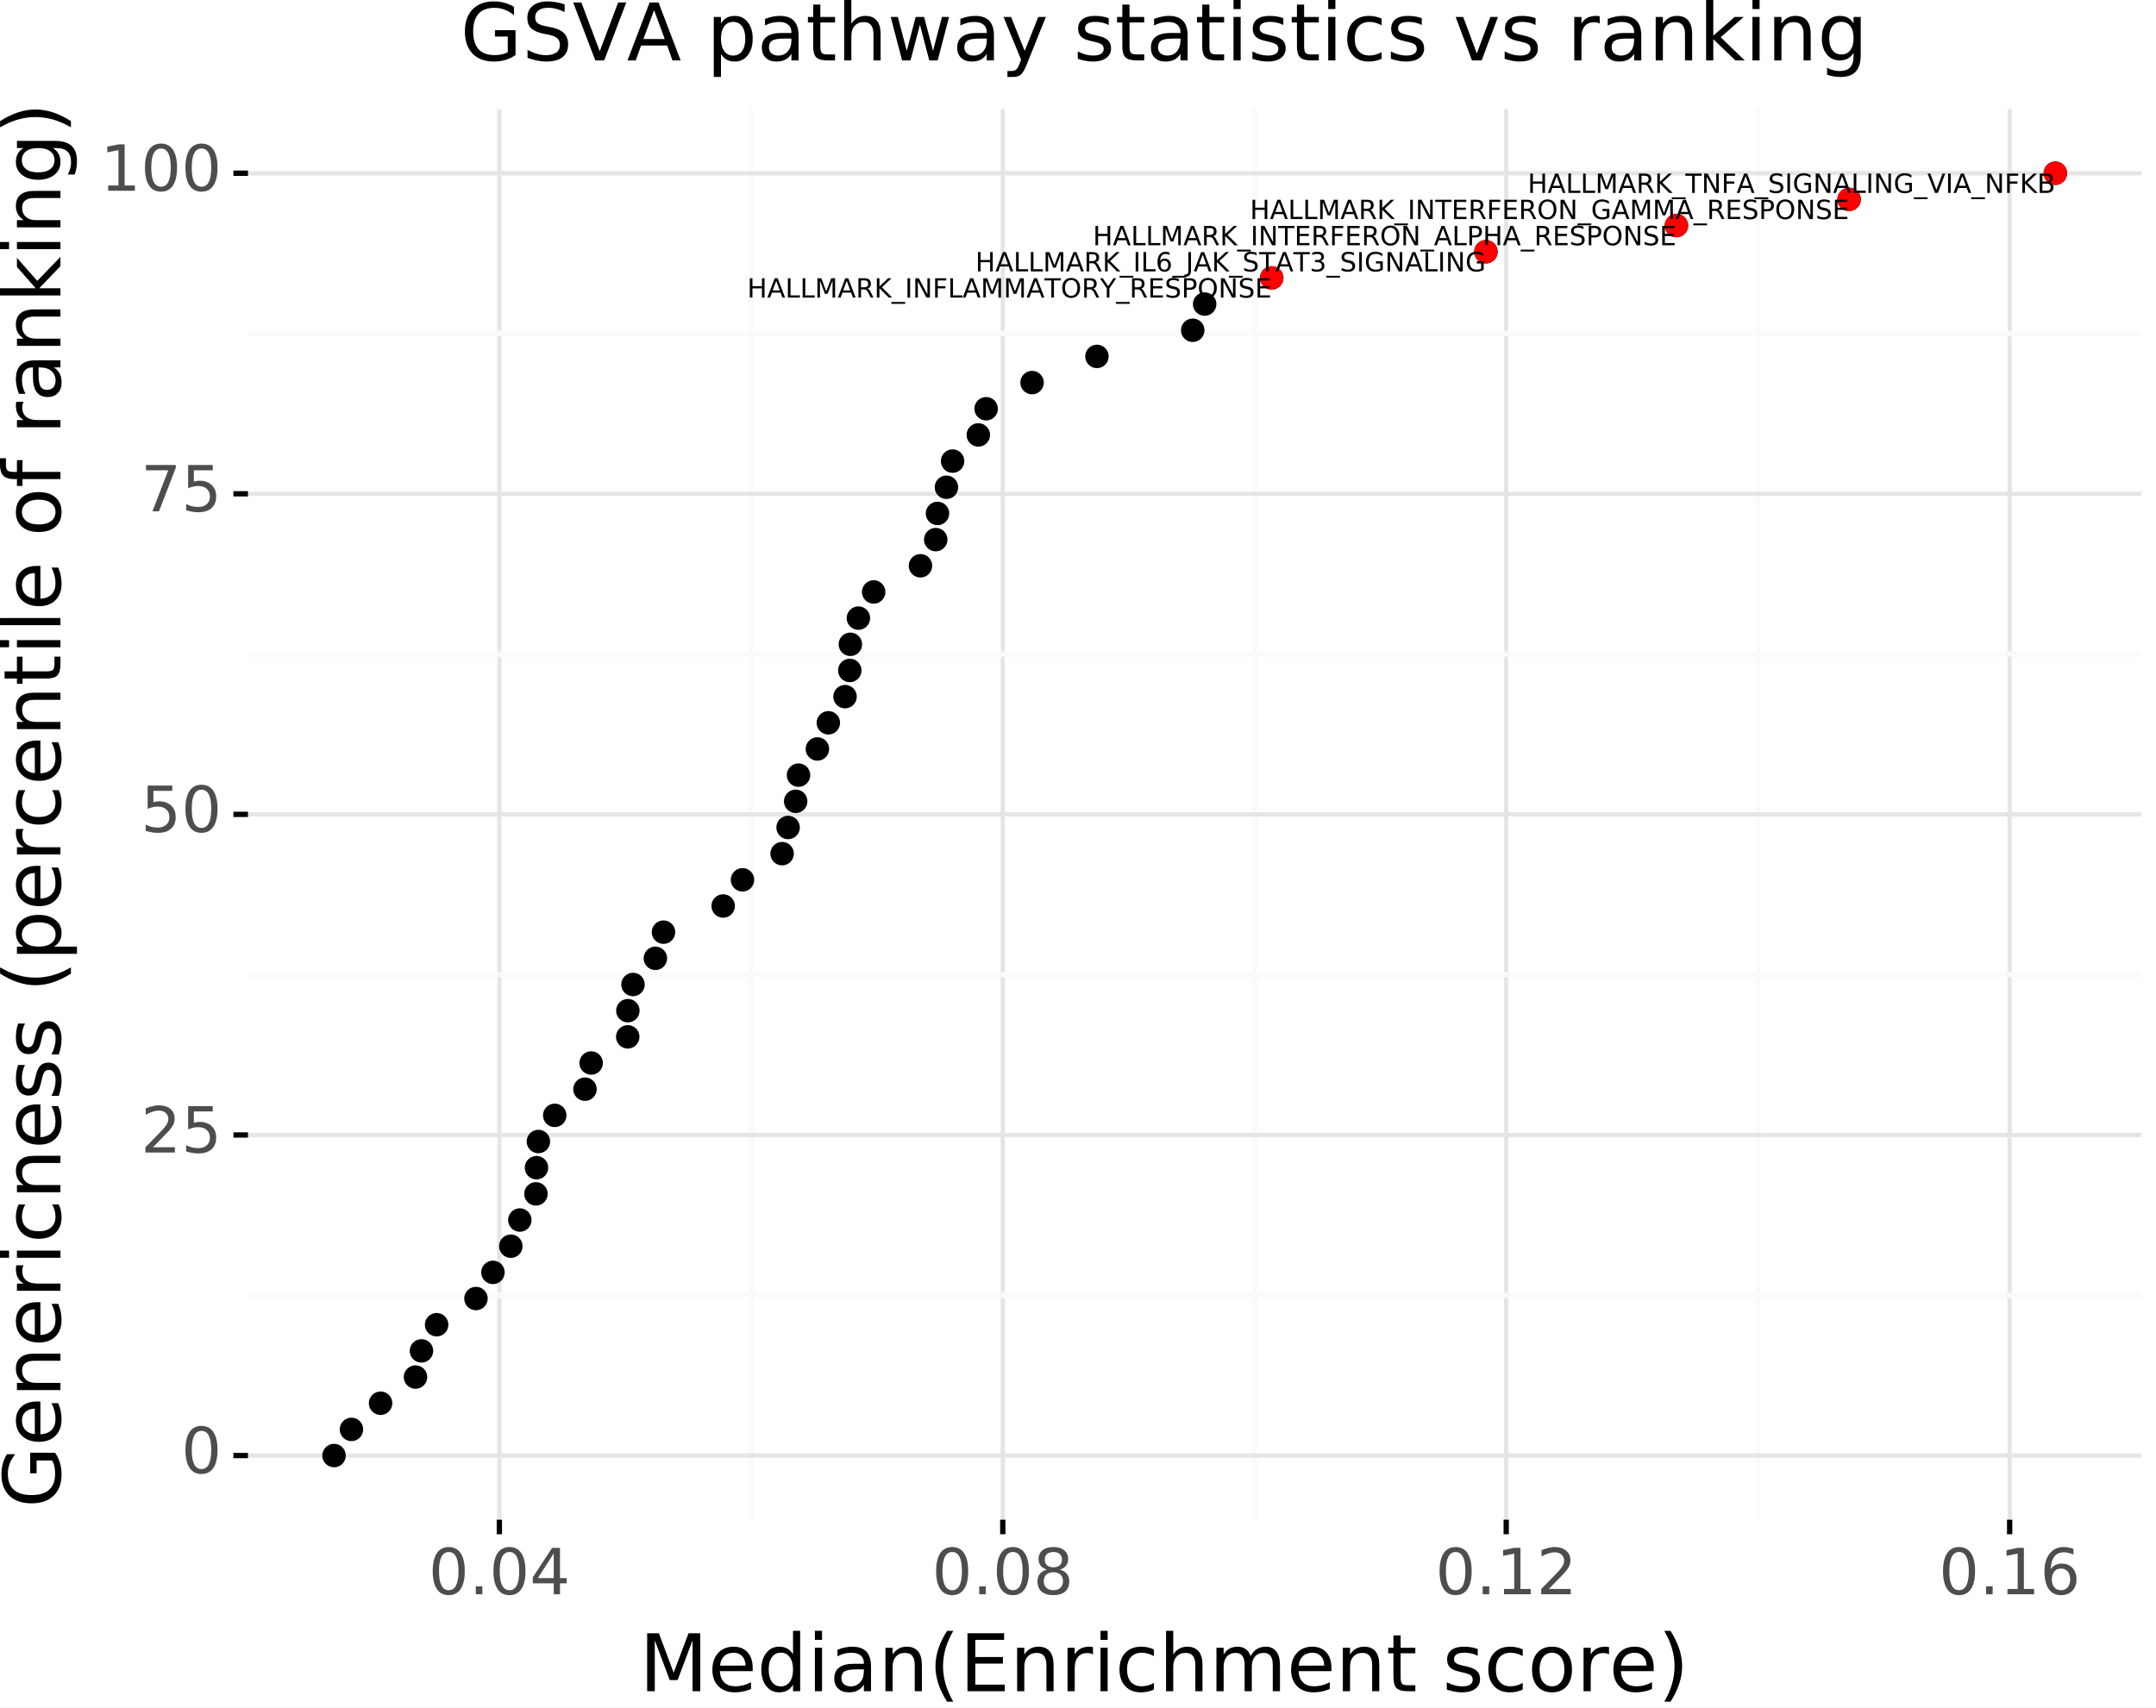 <?xml version="1.0" encoding="utf-8" standalone="no"?>
<!DOCTYPE svg PUBLIC "-//W3C//DTD SVG 1.1//EN"
  "http://www.w3.org/Graphics/SVG/1.1/DTD/svg11.dtd">
<!-- Created with matplotlib (https://matplotlib.org/) -->
<svg height="322.176pt" version="1.1" viewBox="0 0 406.642 322.176" width="406.642pt" xmlns="http://www.w3.org/2000/svg" xmlns:xlink="http://www.w3.org/1999/xlink">
 <rect x="0" y="0" width="406.642" height="322.176" fill="#333333" stroke="none"/>
 <defs>
  <style type="text/css">
*{stroke-linecap:butt;stroke-linejoin:round;}
  </style>
 </defs>
 <g id="figure_1">
  <g id="patch_1">
   <path d="M 0 322.176
L 406.642 322.176
L 406.642 0
L 0 0
z
" style="fill:#ffffff;stroke:#ffffff;stroke-linejoin:miter;"/>
  </g>
  <g id="axes_1">
   <g id="patch_2">
    <path d="M 46.772 286.695
L 403.892 286.695
L 403.892 20.583
L 46.772 20.583
z
" style="fill:none;"/>
   </g>
   <g id="matplotlib.axis_1">
    <g id="xtick_1">
     <g id="line2d_1">
      <path clip-path="url(#p48a14b5bf3)" d="M 94.182 286.695
L 94.182 20.583
" style="fill:none;stroke:#e5e5e5;stroke-width:0.8;"/>
     </g>
     <g id="line2d_2">
      <path d="M 94.182 286.695
" style="fill:none;stroke:#000000;stroke-width:1.5;"/>
      <defs>
       <path d="M 0 0
L 0 2.75
" id="m4239027c78" style="stroke:#000000;"/>
      </defs>
      <g>
       <use style="stroke:#000000;" x="94.182" xlink:href="#m4239027c78" y="286.695"/>
      </g>
     </g>
     <g id="text_1">
      <!-- 0.04 -->
      <defs>
       <path d="M 31.781 66.406
Q 24.172 66.406 20.328 58.906
Q 16.5 51.422 16.5 36.375
Q 16.5 21.391 20.328 13.891
Q 24.172 6.391 31.781 6.391
Q 39.453 6.391 43.281 13.891
Q 47.125 21.391 47.125 36.375
Q 47.125 51.422 43.281 58.906
Q 39.453 66.406 31.781 66.406
z
M 31.781 74.219
Q 44.047 74.219 50.516 64.516
Q 56.984 54.828 56.984 36.375
Q 56.984 17.969 50.516 8.266
Q 44.047 -1.422 31.781 -1.422
Q 19.531 -1.422 13.062 8.266
Q 6.594 17.969 6.594 36.375
Q 6.594 54.828 13.062 64.516
Q 19.531 74.219 31.781 74.219
z
" id="DejaVuSans-48"/>
       <path d="M 10.688 12.406
L 21 12.406
L 21 0
L 10.688 0
z
" id="DejaVuSans-46"/>
       <path d="M 37.797 64.312
L 12.891 25.391
L 37.797 25.391
z
M 35.203 72.906
L 47.609 72.906
L 47.609 25.391
L 58.016 25.391
L 58.016 17.188
L 47.609 17.188
L 47.609 0
L 37.797 0
L 37.797 17.188
L 4.891 17.188
L 4.891 26.703
z
" id="DejaVuSans-52"/>
      </defs>
      <g style="fill:#4d4d4d;" transform="translate(80.823 300.764)scale(0.12 -0.12)">
       <use xlink:href="#DejaVuSans-48"/>
       <use x="63.623" xlink:href="#DejaVuSans-46"/>
       <use x="95.41" xlink:href="#DejaVuSans-48"/>
       <use x="159.033" xlink:href="#DejaVuSans-52"/>
      </g>
     </g>
    </g>
    <g id="xtick_2">
     <g id="line2d_3">
      <path clip-path="url(#p48a14b5bf3)" d="M 189.135 286.695
L 189.135 20.583
" style="fill:none;stroke:#e5e5e5;stroke-width:0.8;"/>
     </g>
     <g id="line2d_4">
      <path d="M 189.135 286.695
" style="fill:none;stroke:#000000;stroke-width:1.5;"/>
      <g>
       <use style="stroke:#000000;" x="189.135" xlink:href="#m4239027c78" y="286.695"/>
      </g>
     </g>
     <g id="text_2">
      <!-- 0.08 -->
      <defs>
       <path d="M 31.781 34.625
Q 24.75 34.625 20.719 30.859
Q 16.703 27.094 16.703 20.516
Q 16.703 13.922 20.719 10.156
Q 24.75 6.391 31.781 6.391
Q 38.812 6.391 42.859 10.172
Q 46.922 13.969 46.922 20.516
Q 46.922 27.094 42.891 30.859
Q 38.875 34.625 31.781 34.625
z
M 21.922 38.812
Q 15.578 40.375 12.031 44.719
Q 8.5 49.078 8.5 55.328
Q 8.5 64.062 14.719 69.141
Q 20.953 74.219 31.781 74.219
Q 42.672 74.219 48.875 69.141
Q 55.078 64.062 55.078 55.328
Q 55.078 49.078 51.531 44.719
Q 48 40.375 41.703 38.812
Q 48.828 37.156 52.797 32.312
Q 56.781 27.484 56.781 20.516
Q 56.781 9.906 50.312 4.234
Q 43.844 -1.422 31.781 -1.422
Q 19.734 -1.422 13.25 4.234
Q 6.781 9.906 6.781 20.516
Q 6.781 27.484 10.781 32.312
Q 14.797 37.156 21.922 38.812
z
M 18.312 54.391
Q 18.312 48.734 21.844 45.562
Q 25.391 42.391 31.781 42.391
Q 38.141 42.391 41.719 45.562
Q 45.312 48.734 45.312 54.391
Q 45.312 60.062 41.719 63.234
Q 38.141 66.406 31.781 66.406
Q 25.391 66.406 21.844 63.234
Q 18.312 60.062 18.312 54.391
z
" id="DejaVuSans-56"/>
      </defs>
      <g style="fill:#4d4d4d;" transform="translate(175.775 300.764)scale(0.12 -0.12)">
       <use xlink:href="#DejaVuSans-48"/>
       <use x="63.623" xlink:href="#DejaVuSans-46"/>
       <use x="95.41" xlink:href="#DejaVuSans-48"/>
       <use x="159.033" xlink:href="#DejaVuSans-56"/>
      </g>
     </g>
    </g>
    <g id="xtick_3">
     <g id="line2d_5">
      <path clip-path="url(#p48a14b5bf3)" d="M 284.087 286.695
L 284.087 20.583
" style="fill:none;stroke:#e5e5e5;stroke-width:0.8;"/>
     </g>
     <g id="line2d_6">
      <path d="M 284.087 286.695
" style="fill:none;stroke:#000000;stroke-width:1.5;"/>
      <g>
       <use style="stroke:#000000;" x="284.087" xlink:href="#m4239027c78" y="286.695"/>
      </g>
     </g>
     <g id="text_3">
      <!-- 0.12 -->
      <defs>
       <path d="M 12.406 8.297
L 28.516 8.297
L 28.516 63.922
L 10.984 60.406
L 10.984 69.391
L 28.422 72.906
L 38.281 72.906
L 38.281 8.297
L 54.391 8.297
L 54.391 0
L 12.406 0
z
" id="DejaVuSans-49"/>
       <path d="M 19.188 8.297
L 53.609 8.297
L 53.609 0
L 7.328 0
L 7.328 8.297
Q 12.938 14.109 22.625 23.891
Q 32.328 33.688 34.812 36.531
Q 39.547 41.844 41.422 45.531
Q 43.312 49.219 43.312 52.781
Q 43.312 58.594 39.234 62.25
Q 35.156 65.922 28.609 65.922
Q 23.969 65.922 18.812 64.312
Q 13.672 62.703 7.812 59.422
L 7.812 69.391
Q 13.766 71.781 18.938 73
Q 24.125 74.219 28.422 74.219
Q 39.75 74.219 46.484 68.547
Q 53.219 62.891 53.219 53.422
Q 53.219 48.922 51.531 44.891
Q 49.859 40.875 45.406 35.406
Q 44.188 33.984 37.641 27.219
Q 31.109 20.453 19.188 8.297
z
" id="DejaVuSans-50"/>
      </defs>
      <g style="fill:#4d4d4d;" transform="translate(270.728 300.764)scale(0.12 -0.12)">
       <use xlink:href="#DejaVuSans-48"/>
       <use x="63.623" xlink:href="#DejaVuSans-46"/>
       <use x="95.41" xlink:href="#DejaVuSans-49"/>
       <use x="159.033" xlink:href="#DejaVuSans-50"/>
      </g>
     </g>
    </g>
    <g id="xtick_4">
     <g id="line2d_7">
      <path clip-path="url(#p48a14b5bf3)" d="M 379.04 286.695
L 379.04 20.583
" style="fill:none;stroke:#e5e5e5;stroke-width:0.8;"/>
     </g>
     <g id="line2d_8">
      <path d="M 379.04 286.695
" style="fill:none;stroke:#000000;stroke-width:1.5;"/>
      <g>
       <use style="stroke:#000000;" x="379.04" xlink:href="#m4239027c78" y="286.695"/>
      </g>
     </g>
     <g id="text_4">
      <!-- 0.16 -->
      <defs>
       <path d="M 33.016 40.375
Q 26.375 40.375 22.484 35.828
Q 18.609 31.297 18.609 23.391
Q 18.609 15.531 22.484 10.953
Q 26.375 6.391 33.016 6.391
Q 39.656 6.391 43.531 10.953
Q 47.406 15.531 47.406 23.391
Q 47.406 31.297 43.531 35.828
Q 39.656 40.375 33.016 40.375
z
M 52.594 71.297
L 52.594 62.312
Q 48.875 64.062 45.094 64.984
Q 41.312 65.922 37.594 65.922
Q 27.828 65.922 22.672 59.328
Q 17.531 52.734 16.797 39.406
Q 19.672 43.656 24.016 45.922
Q 28.375 48.188 33.594 48.188
Q 44.578 48.188 50.953 41.516
Q 57.328 34.859 57.328 23.391
Q 57.328 12.156 50.688 5.359
Q 44.047 -1.422 33.016 -1.422
Q 20.359 -1.422 13.672 8.266
Q 6.984 17.969 6.984 36.375
Q 6.984 53.656 15.188 63.938
Q 23.391 74.219 37.203 74.219
Q 40.922 74.219 44.703 73.484
Q 48.484 72.75 52.594 71.297
z
" id="DejaVuSans-54"/>
      </defs>
      <g style="fill:#4d4d4d;" transform="translate(365.681 300.764)scale(0.12 -0.12)">
       <use xlink:href="#DejaVuSans-48"/>
       <use x="63.623" xlink:href="#DejaVuSans-46"/>
       <use x="95.41" xlink:href="#DejaVuSans-49"/>
       <use x="159.033" xlink:href="#DejaVuSans-54"/>
      </g>
     </g>
    </g>
    <g id="xtick_5">
     <g id="line2d_9">
      <path clip-path="url(#p48a14b5bf3)" d="M 141.658 286.695
L 141.658 20.583
" style="fill:none;stroke:#fafafa;"/>
     </g>
     <g id="line2d_10">
      <path d="M 141.658 286.695
" style="fill:none;stroke:#000000;stroke-width:1.5;"/>
     </g>
    </g>
    <g id="xtick_6">
     <g id="line2d_11">
      <path clip-path="url(#p48a14b5bf3)" d="M 236.611 286.695
L 236.611 20.583
" style="fill:none;stroke:#fafafa;"/>
     </g>
     <g id="line2d_12">
      <path d="M 236.611 286.695
" style="fill:none;stroke:#000000;stroke-width:1.5;"/>
     </g>
    </g>
    <g id="xtick_7">
     <g id="line2d_13">
      <path clip-path="url(#p48a14b5bf3)" d="M 331.564 286.695
L 331.564 20.583
" style="fill:none;stroke:#fafafa;"/>
     </g>
     <g id="line2d_14">
      <path d="M 331.564 286.695
" style="fill:none;stroke:#000000;stroke-width:1.5;"/>
     </g>
    </g>
    <g id="text_5">
     <!-- Median(Enrichment score) -->
     <defs>
      <path d="M 9.812 72.906
L 24.516 72.906
L 43.109 23.297
L 61.812 72.906
L 76.516 72.906
L 76.516 0
L 66.891 0
L 66.891 64.016
L 48.094 14.016
L 38.188 14.016
L 19.391 64.016
L 19.391 0
L 9.812 0
z
" id="DejaVuSans-77"/>
      <path d="M 56.203 29.594
L 56.203 25.203
L 14.891 25.203
Q 15.484 15.922 20.484 11.062
Q 25.484 6.203 34.422 6.203
Q 39.594 6.203 44.453 7.469
Q 49.312 8.734 54.109 11.281
L 54.109 2.781
Q 49.266 0.734 44.188 -0.344
Q 39.109 -1.422 33.891 -1.422
Q 20.797 -1.422 13.156 6.188
Q 5.516 13.812 5.516 26.812
Q 5.516 40.234 12.766 48.109
Q 20.016 56 32.328 56
Q 43.359 56 49.781 48.891
Q 56.203 41.797 56.203 29.594
z
M 47.219 32.234
Q 47.125 39.594 43.094 43.984
Q 39.062 48.391 32.422 48.391
Q 24.906 48.391 20.391 44.141
Q 15.875 39.891 15.188 32.172
z
" id="DejaVuSans-101"/>
      <path d="M 45.406 46.391
L 45.406 75.984
L 54.391 75.984
L 54.391 0
L 45.406 0
L 45.406 8.203
Q 42.578 3.328 38.25 0.953
Q 33.938 -1.422 27.875 -1.422
Q 17.969 -1.422 11.734 6.484
Q 5.516 14.406 5.516 27.297
Q 5.516 40.188 11.734 48.094
Q 17.969 56 27.875 56
Q 33.938 56 38.25 53.625
Q 42.578 51.266 45.406 46.391
z
M 14.797 27.297
Q 14.797 17.391 18.875 11.75
Q 22.953 6.109 30.078 6.109
Q 37.203 6.109 41.297 11.75
Q 45.406 17.391 45.406 27.297
Q 45.406 37.203 41.297 42.844
Q 37.203 48.484 30.078 48.484
Q 22.953 48.484 18.875 42.844
Q 14.797 37.203 14.797 27.297
z
" id="DejaVuSans-100"/>
      <path d="M 9.422 54.688
L 18.406 54.688
L 18.406 0
L 9.422 0
z
M 9.422 75.984
L 18.406 75.984
L 18.406 64.594
L 9.422 64.594
z
" id="DejaVuSans-105"/>
      <path d="M 34.281 27.484
Q 23.391 27.484 19.188 25
Q 14.984 22.516 14.984 16.5
Q 14.984 11.719 18.141 8.906
Q 21.297 6.109 26.703 6.109
Q 34.188 6.109 38.703 11.406
Q 43.219 16.703 43.219 25.484
L 43.219 27.484
z
M 52.203 31.203
L 52.203 0
L 43.219 0
L 43.219 8.297
Q 40.141 3.328 35.547 0.953
Q 30.953 -1.422 24.312 -1.422
Q 15.922 -1.422 10.953 3.297
Q 6 8.016 6 15.922
Q 6 25.141 12.172 29.828
Q 18.359 34.516 30.609 34.516
L 43.219 34.516
L 43.219 35.406
Q 43.219 41.609 39.141 45
Q 35.062 48.391 27.688 48.391
Q 23 48.391 18.547 47.266
Q 14.109 46.141 10.016 43.891
L 10.016 52.203
Q 14.938 54.109 19.578 55.047
Q 24.219 56 28.609 56
Q 40.484 56 46.344 49.844
Q 52.203 43.703 52.203 31.203
z
" id="DejaVuSans-97"/>
      <path d="M 54.891 33.016
L 54.891 0
L 45.906 0
L 45.906 32.719
Q 45.906 40.484 42.875 44.328
Q 39.844 48.188 33.797 48.188
Q 26.516 48.188 22.312 43.547
Q 18.109 38.922 18.109 30.906
L 18.109 0
L 9.078 0
L 9.078 54.688
L 18.109 54.688
L 18.109 46.188
Q 21.344 51.125 25.703 53.562
Q 30.078 56 35.797 56
Q 45.219 56 50.047 50.172
Q 54.891 44.344 54.891 33.016
z
" id="DejaVuSans-110"/>
      <path d="M 31 75.875
Q 24.469 64.656 21.281 53.656
Q 18.109 42.672 18.109 31.391
Q 18.109 20.125 21.312 9.062
Q 24.516 -2 31 -13.188
L 23.188 -13.188
Q 15.875 -1.703 12.234 9.375
Q 8.594 20.453 8.594 31.391
Q 8.594 42.281 12.203 53.312
Q 15.828 64.359 23.188 75.875
z
" id="DejaVuSans-40"/>
      <path d="M 9.812 72.906
L 55.906 72.906
L 55.906 64.594
L 19.672 64.594
L 19.672 43.016
L 54.391 43.016
L 54.391 34.719
L 19.672 34.719
L 19.672 8.297
L 56.781 8.297
L 56.781 0
L 9.812 0
z
" id="DejaVuSans-69"/>
      <path d="M 41.109 46.297
Q 39.594 47.172 37.812 47.578
Q 36.031 48 33.891 48
Q 26.266 48 22.188 43.047
Q 18.109 38.094 18.109 28.812
L 18.109 0
L 9.078 0
L 9.078 54.688
L 18.109 54.688
L 18.109 46.188
Q 20.953 51.172 25.484 53.578
Q 30.031 56 36.531 56
Q 37.453 56 38.578 55.875
Q 39.703 55.766 41.062 55.516
z
" id="DejaVuSans-114"/>
      <path d="M 48.781 52.594
L 48.781 44.188
Q 44.969 46.297 41.141 47.344
Q 37.312 48.391 33.406 48.391
Q 24.656 48.391 19.812 42.844
Q 14.984 37.312 14.984 27.297
Q 14.984 17.281 19.812 11.734
Q 24.656 6.203 33.406 6.203
Q 37.312 6.203 41.141 7.25
Q 44.969 8.297 48.781 10.406
L 48.781 2.094
Q 45.016 0.344 40.984 -0.531
Q 36.969 -1.422 32.422 -1.422
Q 20.062 -1.422 12.781 6.344
Q 5.516 14.109 5.516 27.297
Q 5.516 40.672 12.859 48.328
Q 20.219 56 33.016 56
Q 37.156 56 41.109 55.141
Q 45.062 54.297 48.781 52.594
z
" id="DejaVuSans-99"/>
      <path d="M 54.891 33.016
L 54.891 0
L 45.906 0
L 45.906 32.719
Q 45.906 40.484 42.875 44.328
Q 39.844 48.188 33.797 48.188
Q 26.516 48.188 22.312 43.547
Q 18.109 38.922 18.109 30.906
L 18.109 0
L 9.078 0
L 9.078 75.984
L 18.109 75.984
L 18.109 46.188
Q 21.344 51.125 25.703 53.562
Q 30.078 56 35.797 56
Q 45.219 56 50.047 50.172
Q 54.891 44.344 54.891 33.016
z
" id="DejaVuSans-104"/>
      <path d="M 52 44.188
Q 55.375 50.25 60.062 53.125
Q 64.75 56 71.094 56
Q 79.641 56 84.281 50.016
Q 88.922 44.047 88.922 33.016
L 88.922 0
L 79.891 0
L 79.891 32.719
Q 79.891 40.578 77.094 44.375
Q 74.312 48.188 68.609 48.188
Q 61.625 48.188 57.562 43.547
Q 53.516 38.922 53.516 30.906
L 53.516 0
L 44.484 0
L 44.484 32.719
Q 44.484 40.625 41.703 44.406
Q 38.922 48.188 33.109 48.188
Q 26.219 48.188 22.156 43.531
Q 18.109 38.875 18.109 30.906
L 18.109 0
L 9.078 0
L 9.078 54.688
L 18.109 54.688
L 18.109 46.188
Q 21.188 51.219 25.484 53.609
Q 29.781 56 35.688 56
Q 41.656 56 45.828 52.969
Q 50 49.953 52 44.188
z
" id="DejaVuSans-109"/>
      <path d="M 18.312 70.219
L 18.312 54.688
L 36.812 54.688
L 36.812 47.703
L 18.312 47.703
L 18.312 18.016
Q 18.312 11.328 20.141 9.422
Q 21.969 7.516 27.594 7.516
L 36.812 7.516
L 36.812 0
L 27.594 0
Q 17.188 0 13.234 3.875
Q 9.281 7.766 9.281 18.016
L 9.281 47.703
L 2.688 47.703
L 2.688 54.688
L 9.281 54.688
L 9.281 70.219
z
" id="DejaVuSans-116"/>
      <path id="DejaVuSans-32"/>
      <path d="M 44.281 53.078
L 44.281 44.578
Q 40.484 46.531 36.375 47.5
Q 32.281 48.484 27.875 48.484
Q 21.188 48.484 17.844 46.438
Q 14.5 44.391 14.5 40.281
Q 14.5 37.156 16.891 35.375
Q 19.281 33.594 26.516 31.984
L 29.594 31.297
Q 39.156 29.25 43.188 25.516
Q 47.219 21.781 47.219 15.094
Q 47.219 7.469 41.188 3.016
Q 35.156 -1.422 24.609 -1.422
Q 20.219 -1.422 15.453 -0.562
Q 10.688 0.297 5.422 2
L 5.422 11.281
Q 10.406 8.688 15.234 7.391
Q 20.062 6.109 24.812 6.109
Q 31.156 6.109 34.562 8.281
Q 37.984 10.453 37.984 14.406
Q 37.984 18.062 35.516 20.016
Q 33.062 21.969 24.703 23.781
L 21.578 24.516
Q 13.234 26.266 9.516 29.906
Q 5.812 33.547 5.812 39.891
Q 5.812 47.609 11.281 51.797
Q 16.75 56 26.812 56
Q 31.781 56 36.172 55.266
Q 40.578 54.547 44.281 53.078
z
" id="DejaVuSans-115"/>
      <path d="M 30.609 48.391
Q 23.391 48.391 19.188 42.75
Q 14.984 37.109 14.984 27.297
Q 14.984 17.484 19.156 11.844
Q 23.344 6.203 30.609 6.203
Q 37.797 6.203 41.984 11.859
Q 46.188 17.531 46.188 27.297
Q 46.188 37.016 41.984 42.703
Q 37.797 48.391 30.609 48.391
z
M 30.609 56
Q 42.328 56 49.016 48.375
Q 55.719 40.766 55.719 27.297
Q 55.719 13.875 49.016 6.219
Q 42.328 -1.422 30.609 -1.422
Q 18.844 -1.422 12.172 6.219
Q 5.516 13.875 5.516 27.297
Q 5.516 40.766 12.172 48.375
Q 18.844 56 30.609 56
z
" id="DejaVuSans-111"/>
      <path d="M 8.016 75.875
L 15.828 75.875
Q 23.141 64.359 26.781 53.312
Q 30.422 42.281 30.422 31.391
Q 30.422 20.453 26.781 9.375
Q 23.141 -1.703 15.828 -13.188
L 8.016 -13.188
Q 14.5 -2 17.703 9.062
Q 20.906 20.125 20.906 31.391
Q 20.906 42.672 17.703 53.656
Q 14.5 64.656 8.016 75.875
z
" id="DejaVuSans-41"/>
     </defs>
     <g transform="translate(120.591 319.057)scale(0.15 -0.15)">
      <use xlink:href="#DejaVuSans-77"/>
      <use x="86.279" xlink:href="#DejaVuSans-101"/>
      <use x="147.803" xlink:href="#DejaVuSans-100"/>
      <use x="211.279" xlink:href="#DejaVuSans-105"/>
      <use x="239.062" xlink:href="#DejaVuSans-97"/>
      <use x="300.342" xlink:href="#DejaVuSans-110"/>
      <use x="363.721" xlink:href="#DejaVuSans-40"/>
      <use x="402.734" xlink:href="#DejaVuSans-69"/>
      <use x="465.918" xlink:href="#DejaVuSans-110"/>
      <use x="529.297" xlink:href="#DejaVuSans-114"/>
      <use x="570.41" xlink:href="#DejaVuSans-105"/>
      <use x="598.193" xlink:href="#DejaVuSans-99"/>
      <use x="653.174" xlink:href="#DejaVuSans-104"/>
      <use x="716.553" xlink:href="#DejaVuSans-109"/>
      <use x="813.965" xlink:href="#DejaVuSans-101"/>
      <use x="875.488" xlink:href="#DejaVuSans-110"/>
      <use x="938.867" xlink:href="#DejaVuSans-116"/>
      <use x="978.076" xlink:href="#DejaVuSans-32"/>
      <use x="1009.863" xlink:href="#DejaVuSans-115"/>
      <use x="1061.963" xlink:href="#DejaVuSans-99"/>
      <use x="1116.943" xlink:href="#DejaVuSans-111"/>
      <use x="1178.125" xlink:href="#DejaVuSans-114"/>
      <use x="1219.207" xlink:href="#DejaVuSans-101"/>
      <use x="1280.73" xlink:href="#DejaVuSans-41"/>
     </g>
    </g>
   </g>
   <g id="matplotlib.axis_2">
    <g id="ytick_1">
     <g id="line2d_15">
      <path clip-path="url(#p48a14b5bf3)" d="M 46.772 274.599
L 403.892 274.599
" style="fill:none;stroke:#e5e5e5;stroke-width:0.8;"/>
     </g>
     <g id="line2d_16">
      <path d="M 46.772 274.599
" style="fill:none;stroke:#000000;stroke-width:1.5;"/>
      <defs>
       <path d="M 0 0
L -2.75 0
" id="m587cb02e50" style="stroke:#000000;"/>
      </defs>
      <g>
       <use style="stroke:#000000;" x="46.772" xlink:href="#m587cb02e50" y="274.599"/>
      </g>
     </g>
     <g id="text_6">
      <!-- 0 -->
      <g style="fill:#4d4d4d;" transform="translate(34.187 277.911)scale(0.12 -0.12)">
       <use xlink:href="#DejaVuSans-48"/>
      </g>
     </g>
    </g>
    <g id="ytick_2">
     <g id="line2d_17">
      <path clip-path="url(#p48a14b5bf3)" d="M 46.772 214.119
L 403.892 214.119
" style="fill:none;stroke:#e5e5e5;stroke-width:0.8;"/>
     </g>
     <g id="line2d_18">
      <path d="M 46.772 214.119
" style="fill:none;stroke:#000000;stroke-width:1.5;"/>
      <g>
       <use style="stroke:#000000;" x="46.772" xlink:href="#m587cb02e50" y="214.119"/>
      </g>
     </g>
     <g id="text_7">
      <!-- 25 -->
      <defs>
       <path d="M 10.797 72.906
L 49.516 72.906
L 49.516 64.594
L 19.828 64.594
L 19.828 46.734
Q 21.969 47.469 24.109 47.828
Q 26.266 48.188 28.422 48.188
Q 40.625 48.188 47.75 41.5
Q 54.891 34.812 54.891 23.391
Q 54.891 11.625 47.562 5.094
Q 40.234 -1.422 26.906 -1.422
Q 22.312 -1.422 17.547 -0.641
Q 12.797 0.141 7.719 1.703
L 7.719 11.625
Q 12.109 9.234 16.797 8.062
Q 21.484 6.891 26.703 6.891
Q 35.156 6.891 40.078 11.328
Q 45.016 15.766 45.016 23.391
Q 45.016 31 40.078 35.438
Q 35.156 39.891 26.703 39.891
Q 22.75 39.891 18.812 39.016
Q 14.891 38.141 10.797 36.281
z
" id="DejaVuSans-53"/>
      </defs>
      <g style="fill:#4d4d4d;" transform="translate(26.552 217.431)scale(0.12 -0.12)">
       <use xlink:href="#DejaVuSans-50"/>
       <use x="63.623" xlink:href="#DejaVuSans-53"/>
      </g>
     </g>
    </g>
    <g id="ytick_3">
     <g id="line2d_19">
      <path clip-path="url(#p48a14b5bf3)" d="M 46.772 153.639
L 403.892 153.639
" style="fill:none;stroke:#e5e5e5;stroke-width:0.8;"/>
     </g>
     <g id="line2d_20">
      <path d="M 46.772 153.639
" style="fill:none;stroke:#000000;stroke-width:1.5;"/>
      <g>
       <use style="stroke:#000000;" x="46.772" xlink:href="#m587cb02e50" y="153.639"/>
      </g>
     </g>
     <g id="text_8">
      <!-- 50 -->
      <g style="fill:#4d4d4d;" transform="translate(26.552 156.951)scale(0.12 -0.12)">
       <use xlink:href="#DejaVuSans-53"/>
       <use x="63.623" xlink:href="#DejaVuSans-48"/>
      </g>
     </g>
    </g>
    <g id="ytick_4">
     <g id="line2d_21">
      <path clip-path="url(#p48a14b5bf3)" d="M 46.772 93.159
L 403.892 93.159
" style="fill:none;stroke:#e5e5e5;stroke-width:0.8;"/>
     </g>
     <g id="line2d_22">
      <path d="M 46.772 93.159
" style="fill:none;stroke:#000000;stroke-width:1.5;"/>
      <g>
       <use style="stroke:#000000;" x="46.772" xlink:href="#m587cb02e50" y="93.159"/>
      </g>
     </g>
     <g id="text_9">
      <!-- 75 -->
      <defs>
       <path d="M 8.203 72.906
L 55.078 72.906
L 55.078 68.703
L 28.609 0
L 18.312 0
L 43.219 64.594
L 8.203 64.594
z
" id="DejaVuSans-55"/>
      </defs>
      <g style="fill:#4d4d4d;" transform="translate(26.552 96.471)scale(0.12 -0.12)">
       <use xlink:href="#DejaVuSans-55"/>
       <use x="63.623" xlink:href="#DejaVuSans-53"/>
      </g>
     </g>
    </g>
    <g id="ytick_5">
     <g id="line2d_23">
      <path clip-path="url(#p48a14b5bf3)" d="M 46.772 32.679
L 403.892 32.679
" style="fill:none;stroke:#e5e5e5;stroke-width:0.8;"/>
     </g>
     <g id="line2d_24">
      <path d="M 46.772 32.679
" style="fill:none;stroke:#000000;stroke-width:1.5;"/>
      <g>
       <use style="stroke:#000000;" x="46.772" xlink:href="#m587cb02e50" y="32.679"/>
      </g>
     </g>
     <g id="text_10">
      <!-- 100 -->
      <g style="fill:#4d4d4d;" transform="translate(18.917 35.991)scale(0.12 -0.12)">
       <use xlink:href="#DejaVuSans-49"/>
       <use x="63.623" xlink:href="#DejaVuSans-48"/>
       <use x="127.246" xlink:href="#DejaVuSans-48"/>
      </g>
     </g>
    </g>
    <g id="ytick_6">
     <g id="line2d_25">
      <path clip-path="url(#p48a14b5bf3)" d="M 46.772 244.359
L 403.892 244.359
" style="fill:none;stroke:#fafafa;"/>
     </g>
     <g id="line2d_26">
      <path d="M 46.772 244.359
" style="fill:none;stroke:#000000;stroke-width:1.5;"/>
     </g>
    </g>
    <g id="ytick_7">
     <g id="line2d_27">
      <path clip-path="url(#p48a14b5bf3)" d="M 46.772 183.879
L 403.892 183.879
" style="fill:none;stroke:#fafafa;"/>
     </g>
     <g id="line2d_28">
      <path d="M 46.772 183.879
" style="fill:none;stroke:#000000;stroke-width:1.5;"/>
     </g>
    </g>
    <g id="ytick_8">
     <g id="line2d_29">
      <path clip-path="url(#p48a14b5bf3)" d="M 46.772 123.399
L 403.892 123.399
" style="fill:none;stroke:#fafafa;"/>
     </g>
     <g id="line2d_30">
      <path d="M 46.772 123.399
" style="fill:none;stroke:#000000;stroke-width:1.5;"/>
     </g>
    </g>
    <g id="ytick_9">
     <g id="line2d_31">
      <path clip-path="url(#p48a14b5bf3)" d="M 46.772 62.919
L 403.892 62.919
" style="fill:none;stroke:#fafafa;"/>
     </g>
     <g id="line2d_32">
      <path d="M 46.772 62.919
" style="fill:none;stroke:#000000;stroke-width:1.5;"/>
     </g>
    </g>
    <g id="text_11">
     <!-- Genericness (percentile of ranking) -->
     <defs>
      <path d="M 59.516 10.406
L 59.516 29.984
L 43.406 29.984
L 43.406 38.094
L 69.281 38.094
L 69.281 6.781
Q 63.578 2.734 56.688 0.656
Q 49.812 -1.422 42 -1.422
Q 24.906 -1.422 15.25 8.562
Q 5.609 18.562 5.609 36.375
Q 5.609 54.25 15.25 64.234
Q 24.906 74.219 42 74.219
Q 49.125 74.219 55.547 72.453
Q 61.969 70.703 67.391 67.281
L 67.391 56.781
Q 61.922 61.422 55.766 63.766
Q 49.609 66.109 42.828 66.109
Q 29.438 66.109 22.719 58.641
Q 16.016 51.172 16.016 36.375
Q 16.016 21.625 22.719 14.156
Q 29.438 6.688 42.828 6.688
Q 48.047 6.688 52.141 7.594
Q 56.25 8.5 59.516 10.406
z
" id="DejaVuSans-71"/>
      <path d="M 18.109 8.203
L 18.109 -20.797
L 9.078 -20.797
L 9.078 54.688
L 18.109 54.688
L 18.109 46.391
Q 20.953 51.266 25.266 53.625
Q 29.594 56 35.594 56
Q 45.562 56 51.781 48.094
Q 58.016 40.188 58.016 27.297
Q 58.016 14.406 51.781 6.484
Q 45.562 -1.422 35.594 -1.422
Q 29.594 -1.422 25.266 0.953
Q 20.953 3.328 18.109 8.203
z
M 48.688 27.297
Q 48.688 37.203 44.609 42.844
Q 40.531 48.484 33.406 48.484
Q 26.266 48.484 22.188 42.844
Q 18.109 37.203 18.109 27.297
Q 18.109 17.391 22.188 11.75
Q 26.266 6.109 33.406 6.109
Q 40.531 6.109 44.609 11.75
Q 48.688 17.391 48.688 27.297
z
" id="DejaVuSans-112"/>
      <path d="M 9.422 75.984
L 18.406 75.984
L 18.406 0
L 9.422 0
z
" id="DejaVuSans-108"/>
      <path d="M 37.109 75.984
L 37.109 68.5
L 28.516 68.5
Q 23.688 68.5 21.797 66.547
Q 19.922 64.594 19.922 59.516
L 19.922 54.688
L 34.719 54.688
L 34.719 47.703
L 19.922 47.703
L 19.922 0
L 10.891 0
L 10.891 47.703
L 2.297 47.703
L 2.297 54.688
L 10.891 54.688
L 10.891 58.5
Q 10.891 67.625 15.141 71.797
Q 19.391 75.984 28.609 75.984
z
" id="DejaVuSans-102"/>
      <path d="M 9.078 75.984
L 18.109 75.984
L 18.109 31.109
L 44.922 54.688
L 56.391 54.688
L 27.391 29.109
L 57.625 0
L 45.906 0
L 18.109 26.703
L 18.109 0
L 9.078 0
z
" id="DejaVuSans-107"/>
      <path d="M 45.406 27.984
Q 45.406 37.75 41.375 43.109
Q 37.359 48.484 30.078 48.484
Q 22.859 48.484 18.828 43.109
Q 14.797 37.75 14.797 27.984
Q 14.797 18.266 18.828 12.891
Q 22.859 7.516 30.078 7.516
Q 37.359 7.516 41.375 12.891
Q 45.406 18.266 45.406 27.984
z
M 54.391 6.781
Q 54.391 -7.172 48.188 -13.984
Q 42 -20.797 29.203 -20.797
Q 24.469 -20.797 20.266 -20.094
Q 16.062 -19.391 12.109 -17.922
L 12.109 -9.188
Q 16.062 -11.328 19.922 -12.344
Q 23.781 -13.375 27.781 -13.375
Q 36.625 -13.375 41.016 -8.766
Q 45.406 -4.156 45.406 5.172
L 45.406 9.625
Q 42.625 4.781 38.281 2.391
Q 33.938 0 27.875 0
Q 17.828 0 11.672 7.656
Q 5.516 15.328 5.516 27.984
Q 5.516 40.672 11.672 48.328
Q 17.828 56 27.875 56
Q 33.938 56 38.281 53.609
Q 42.625 51.219 45.406 46.391
L 45.406 54.688
L 54.391 54.688
z
" id="DejaVuSans-103"/>
     </defs>
     <g transform="translate(11.398 284.455)rotate(-90)scale(0.15 -0.15)">
      <use xlink:href="#DejaVuSans-71"/>
      <use x="77.49" xlink:href="#DejaVuSans-101"/>
      <use x="139.014" xlink:href="#DejaVuSans-110"/>
      <use x="202.393" xlink:href="#DejaVuSans-101"/>
      <use x="263.916" xlink:href="#DejaVuSans-114"/>
      <use x="305.029" xlink:href="#DejaVuSans-105"/>
      <use x="332.812" xlink:href="#DejaVuSans-99"/>
      <use x="387.793" xlink:href="#DejaVuSans-110"/>
      <use x="451.172" xlink:href="#DejaVuSans-101"/>
      <use x="512.695" xlink:href="#DejaVuSans-115"/>
      <use x="564.795" xlink:href="#DejaVuSans-115"/>
      <use x="616.895" xlink:href="#DejaVuSans-32"/>
      <use x="648.682" xlink:href="#DejaVuSans-40"/>
      <use x="687.695" xlink:href="#DejaVuSans-112"/>
      <use x="751.172" xlink:href="#DejaVuSans-101"/>
      <use x="812.695" xlink:href="#DejaVuSans-114"/>
      <use x="853.777" xlink:href="#DejaVuSans-99"/>
      <use x="908.758" xlink:href="#DejaVuSans-101"/>
      <use x="970.281" xlink:href="#DejaVuSans-110"/>
      <use x="1033.66" xlink:href="#DejaVuSans-116"/>
      <use x="1072.869" xlink:href="#DejaVuSans-105"/>
      <use x="1100.652" xlink:href="#DejaVuSans-108"/>
      <use x="1128.436" xlink:href="#DejaVuSans-101"/>
      <use x="1189.959" xlink:href="#DejaVuSans-32"/>
      <use x="1221.746" xlink:href="#DejaVuSans-111"/>
      <use x="1282.928" xlink:href="#DejaVuSans-102"/>
      <use x="1318.133" xlink:href="#DejaVuSans-32"/>
      <use x="1349.92" xlink:href="#DejaVuSans-114"/>
      <use x="1391.033" xlink:href="#DejaVuSans-97"/>
      <use x="1452.312" xlink:href="#DejaVuSans-110"/>
      <use x="1515.691" xlink:href="#DejaVuSans-107"/>
      <use x="1573.602" xlink:href="#DejaVuSans-105"/>
      <use x="1601.385" xlink:href="#DejaVuSans-110"/>
      <use x="1664.764" xlink:href="#DejaVuSans-103"/>
      <use x="1728.24" xlink:href="#DejaVuSans-41"/>
     </g>
    </g>
   </g>
   <g id="PathCollection_1">
    <path clip-path="url(#p48a14b5bf3)" d="M 387.659 34.452
C 388.13 34.452 388.58 34.265 388.913 33.933
C 389.245 33.6 389.432 33.149 389.432 32.679
C 389.432 32.209 389.245 31.758 388.913 31.426
C 388.58 31.094 388.13 30.907 387.659 30.907
C 387.189 30.907 386.739 31.094 386.406 31.426
C 386.074 31.758 385.887 32.209 385.887 32.679
C 385.887 33.149 386.074 33.6 386.406 33.933
C 386.739 34.265 387.189 34.452 387.659 34.452
z
" style="stroke:#000000;stroke-width:0.886;"/>
    <path clip-path="url(#p48a14b5bf3)" d="M 164.782 113.446
C 165.252 113.446 165.703 113.259 166.036 112.927
C 166.368 112.595 166.555 112.144 166.555 111.674
C 166.555 111.204 166.368 110.753 166.036 110.42
C 165.703 110.088 165.252 109.901 164.782 109.901
C 164.312 109.901 163.861 110.088 163.529 110.42
C 163.197 110.753 163.01 111.204 163.01 111.674
C 163.01 112.144 163.197 112.595 163.529 112.927
C 163.861 113.259 164.312 113.446 164.782 113.446
z
" style="stroke:#000000;stroke-width:0.886;"/>
    <path clip-path="url(#p48a14b5bf3)" d="M 178.506 93.698
C 178.976 93.698 179.427 93.511 179.759 93.178
C 180.091 92.846 180.278 92.395 180.278 91.925
C 180.278 91.455 180.091 91.004 179.759 90.672
C 179.427 90.339 178.976 90.153 178.506 90.153
C 178.036 90.153 177.585 90.339 177.252 90.672
C 176.92 91.004 176.733 91.455 176.733 91.925
C 176.733 92.395 176.92 92.846 177.252 93.178
C 177.585 93.511 178.036 93.698 178.506 93.698
z
" style="stroke:#000000;stroke-width:0.886;"/>
    <path clip-path="url(#p48a14b5bf3)" d="M 125.142 177.629
C 125.612 177.629 126.063 177.442 126.395 177.11
C 126.728 176.777 126.915 176.327 126.915 175.857
C 126.915 175.386 126.728 174.936 126.395 174.603
C 126.063 174.271 125.612 174.084 125.142 174.084
C 124.672 174.084 124.221 174.271 123.889 174.603
C 123.556 174.936 123.37 175.386 123.37 175.857
C 123.37 176.327 123.556 176.777 123.889 177.11
C 124.221 177.442 124.672 177.629 125.142 177.629
z
" style="stroke:#000000;stroke-width:0.886;"/>
    <path clip-path="url(#p48a14b5bf3)" d="M 348.759 39.389
C 349.229 39.389 349.68 39.202 350.012 38.87
C 350.344 38.537 350.531 38.087 350.531 37.617
C 350.531 37.146 350.344 36.696 350.012 36.363
C 349.68 36.031 349.229 35.844 348.759 35.844
C 348.289 35.844 347.838 36.031 347.505 36.363
C 347.173 36.696 346.986 37.146 346.986 37.617
C 346.986 38.087 347.173 38.537 347.505 38.87
C 347.838 39.202 348.289 39.389 348.759 39.389
z
" style="stroke:#000000;stroke-width:0.886;"/>
    <path clip-path="url(#p48a14b5bf3)" d="M 118.422 192.44
C 118.892 192.44 119.343 192.254 119.675 191.921
C 120.008 191.589 120.194 191.138 120.194 190.668
C 120.194 190.198 120.008 189.747 119.675 189.415
C 119.343 189.082 118.892 188.895 118.422 188.895
C 117.952 188.895 117.501 189.082 117.169 189.415
C 116.836 189.747 116.649 190.198 116.649 190.668
C 116.649 191.138 116.836 191.589 117.169 191.921
C 117.501 192.254 117.952 192.44 118.422 192.44
z
" style="stroke:#000000;stroke-width:0.886;"/>
    <path clip-path="url(#p48a14b5bf3)" d="M 173.609 108.509
C 174.079 108.509 174.53 108.322 174.863 107.99
C 175.195 107.657 175.382 107.207 175.382 106.737
C 175.382 106.266 175.195 105.816 174.863 105.483
C 174.53 105.151 174.079 104.964 173.609 104.964
C 173.139 104.964 172.688 105.151 172.356 105.483
C 172.024 105.816 171.837 106.266 171.837 106.737
C 171.837 107.207 172.024 107.657 172.356 107.99
C 172.688 108.322 173.139 108.509 173.609 108.509
z
" style="stroke:#000000;stroke-width:0.886;"/>
    <path clip-path="url(#p48a14b5bf3)" d="M 184.521 83.823
C 184.991 83.823 185.442 83.637 185.774 83.304
C 186.106 82.972 186.293 82.521 186.293 82.051
C 186.293 81.581 186.106 81.13 185.774 80.797
C 185.442 80.465 184.991 80.278 184.521 80.278
C 184.051 80.278 183.6 80.465 183.267 80.797
C 182.935 81.13 182.748 81.581 182.748 82.051
C 182.748 82.521 182.935 82.972 183.267 83.304
C 183.6 83.637 184.051 83.823 184.521 83.823
z
" style="stroke:#000000;stroke-width:0.886;"/>
    <path clip-path="url(#p48a14b5bf3)" d="M 150.072 152.943
C 150.542 152.943 150.992 152.757 151.325 152.424
C 151.657 152.092 151.844 151.641 151.844 151.171
C 151.844 150.701 151.657 150.25 151.325 149.917
C 150.992 149.585 150.542 149.398 150.072 149.398
C 149.601 149.398 149.151 149.585 148.818 149.917
C 148.486 150.25 148.299 150.701 148.299 151.171
C 148.299 151.641 148.486 152.092 148.818 152.424
C 149.151 152.757 149.601 152.943 150.072 152.943
z
" style="stroke:#000000;stroke-width:0.886;"/>
    <path clip-path="url(#p48a14b5bf3)" d="M 111.496 202.315
C 111.966 202.315 112.417 202.128 112.75 201.796
C 113.082 201.463 113.269 201.012 113.269 200.542
C 113.269 200.072 113.082 199.621 112.75 199.289
C 112.417 198.957 111.966 198.77 111.496 198.77
C 111.026 198.77 110.575 198.957 110.243 199.289
C 109.911 199.621 109.724 200.072 109.724 200.542
C 109.724 201.012 109.911 201.463 110.243 201.796
C 110.575 202.128 111.026 202.315 111.496 202.315
z
" style="stroke:#000000;stroke-width:0.886;"/>
    <path clip-path="url(#p48a14b5bf3)" d="M 148.641 157.88
C 149.111 157.88 149.562 157.694 149.895 157.361
C 150.227 157.029 150.414 156.578 150.414 156.108
C 150.414 155.638 150.227 155.187 149.895 154.855
C 149.562 154.522 149.111 154.335 148.641 154.335
C 148.171 154.335 147.72 154.522 147.388 154.855
C 147.056 155.187 146.869 155.638 146.869 156.108
C 146.869 156.578 147.056 157.029 147.388 157.361
C 147.72 157.694 148.171 157.88 148.641 157.88
z
" style="stroke:#000000;stroke-width:0.886;"/>
    <path clip-path="url(#p48a14b5bf3)" d="M 176.486 103.572
C 176.956 103.572 177.407 103.385 177.739 103.053
C 178.071 102.72 178.258 102.269 178.258 101.799
C 178.258 101.329 178.071 100.878 177.739 100.546
C 177.407 100.214 176.956 100.027 176.486 100.027
C 176.016 100.027 175.565 100.214 175.232 100.546
C 174.9 100.878 174.713 101.329 174.713 101.799
C 174.713 102.269 174.9 102.72 175.232 103.053
C 175.565 103.385 176.016 103.572 176.486 103.572
z
" style="stroke:#000000;stroke-width:0.886;"/>
    <path clip-path="url(#p48a14b5bf3)" d="M 160.387 123.32
C 160.858 123.32 161.308 123.134 161.641 122.801
C 161.973 122.469 162.16 122.018 162.16 121.548
C 162.16 121.078 161.973 120.627 161.641 120.295
C 161.308 119.962 160.858 119.775 160.387 119.775
C 159.917 119.775 159.467 119.962 159.134 120.295
C 158.802 120.627 158.615 121.078 158.615 121.548
C 158.615 122.018 158.802 122.469 159.134 122.801
C 159.467 123.134 159.917 123.32 160.387 123.32
z
" style="stroke:#000000;stroke-width:0.886;"/>
    <path clip-path="url(#p48a14b5bf3)" d="M 78.366 261.56
C 78.836 261.56 79.287 261.374 79.619 261.041
C 79.952 260.709 80.138 260.258 80.138 259.788
C 80.138 259.318 79.952 258.867 79.619 258.535
C 79.287 258.202 78.836 258.015 78.366 258.015
C 77.896 258.015 77.445 258.202 77.113 258.535
C 76.78 258.867 76.593 259.318 76.593 259.788
C 76.593 260.258 76.78 260.709 77.113 261.041
C 77.445 261.374 77.896 261.56 78.366 261.56
z
" style="stroke:#000000;stroke-width:0.886;"/>
    <path clip-path="url(#p48a14b5bf3)" d="M 239.86 54.2
C 240.33 54.2 240.781 54.014 241.113 53.681
C 241.445 53.349 241.632 52.898 241.632 52.428
C 241.632 51.958 241.445 51.507 241.113 51.175
C 240.781 50.842 240.33 50.655 239.86 50.655
C 239.39 50.655 238.939 50.842 238.606 51.175
C 238.274 51.507 238.087 51.958 238.087 52.428
C 238.087 52.898 238.274 53.349 238.606 53.681
C 238.939 54.014 239.39 54.2 239.86 54.2
z
" style="stroke:#000000;stroke-width:0.886;"/>
    <path clip-path="url(#p48a14b5bf3)" d="M 280.259 49.263
C 280.729 49.263 281.18 49.077 281.512 48.744
C 281.844 48.412 282.031 47.961 282.031 47.491
C 282.031 47.021 281.844 46.57 281.512 46.237
C 281.18 45.905 280.729 45.718 280.259 45.718
C 279.789 45.718 279.338 45.905 279.005 46.237
C 278.673 46.57 278.486 47.021 278.486 47.491
C 278.486 47.961 278.673 48.412 279.005 48.744
C 279.338 49.077 279.789 49.263 280.259 49.263
z
" style="stroke:#000000;stroke-width:0.886;"/>
    <path clip-path="url(#p48a14b5bf3)" d="M 101.083 227
C 101.553 227 102.004 226.814 102.337 226.481
C 102.669 226.149 102.856 225.698 102.856 225.228
C 102.856 224.758 102.669 224.307 102.337 223.975
C 102.004 223.642 101.553 223.455 101.083 223.455
C 100.613 223.455 100.162 223.642 99.83 223.975
C 99.498 224.307 99.311 224.758 99.311 225.228
C 99.311 225.698 99.498 226.149 99.83 226.481
C 100.162 226.814 100.613 227 101.083 227
z
" style="stroke:#000000;stroke-width:0.886;"/>
    <path clip-path="url(#p48a14b5bf3)" d="M 110.333 207.252
C 110.803 207.252 111.254 207.065 111.586 206.733
C 111.919 206.4 112.105 205.949 112.105 205.479
C 112.105 205.009 111.919 204.558 111.586 204.226
C 111.254 203.894 110.803 203.707 110.333 203.707
C 109.863 203.707 109.412 203.894 109.08 204.226
C 108.747 204.558 108.561 205.009 108.561 205.479
C 108.561 205.949 108.747 206.4 109.08 206.733
C 109.412 207.065 109.863 207.252 110.333 207.252
z
" style="stroke:#000000;stroke-width:0.886;"/>
    <path clip-path="url(#p48a14b5bf3)" d="M 227.21 59.138
C 227.68 59.138 228.131 58.951 228.463 58.618
C 228.796 58.286 228.982 57.835 228.982 57.365
C 228.982 56.895 228.796 56.444 228.463 56.112
C 228.131 55.779 227.68 55.593 227.21 55.593
C 226.74 55.593 226.289 55.779 225.957 56.112
C 225.624 56.444 225.438 56.895 225.438 57.365
C 225.438 57.835 225.624 58.286 225.957 58.618
C 226.289 58.951 226.74 59.138 227.21 59.138
z
" style="stroke:#000000;stroke-width:0.886;"/>
    <path clip-path="url(#p48a14b5bf3)" d="M 136.399 172.692
C 136.869 172.692 137.32 172.505 137.653 172.173
C 137.985 171.84 138.172 171.389 138.172 170.919
C 138.172 170.449 137.985 169.998 137.653 169.666
C 137.32 169.334 136.869 169.147 136.399 169.147
C 135.929 169.147 135.479 169.334 135.146 169.666
C 134.814 169.998 134.627 170.449 134.627 170.919
C 134.627 171.389 134.814 171.84 135.146 172.173
C 135.479 172.505 135.929 172.692 136.399 172.692
z
" style="stroke:#000000;stroke-width:0.886;"/>
    <path clip-path="url(#p48a14b5bf3)" d="M 147.513 162.818
C 147.984 162.818 148.434 162.631 148.767 162.298
C 149.099 161.966 149.286 161.515 149.286 161.045
C 149.286 160.575 149.099 160.124 148.767 159.792
C 148.434 159.459 147.984 159.273 147.513 159.273
C 147.043 159.273 146.593 159.459 146.26 159.792
C 145.928 160.124 145.741 160.575 145.741 161.045
C 145.741 161.515 145.928 161.966 146.26 162.298
C 146.593 162.631 147.043 162.818 147.513 162.818
z
" style="stroke:#000000;stroke-width:0.886;"/>
    <path clip-path="url(#p48a14b5bf3)" d="M 92.974 241.812
C 93.444 241.812 93.895 241.625 94.227 241.293
C 94.559 240.96 94.746 240.509 94.746 240.039
C 94.746 239.569 94.559 239.118 94.227 238.786
C 93.895 238.454 93.444 238.267 92.974 238.267
C 92.504 238.267 92.053 238.454 91.72 238.786
C 91.388 239.118 91.201 239.569 91.201 240.039
C 91.201 240.509 91.388 240.96 91.72 241.293
C 92.053 241.625 92.504 241.812 92.974 241.812
z
" style="stroke:#000000;stroke-width:0.886;"/>
    <path clip-path="url(#p48a14b5bf3)" d="M 185.996 78.886
C 186.466 78.886 186.917 78.699 187.25 78.367
C 187.582 78.035 187.769 77.584 187.769 77.114
C 187.769 76.644 187.582 76.193 187.25 75.86
C 186.917 75.528 186.466 75.341 185.996 75.341
C 185.526 75.341 185.075 75.528 184.743 75.86
C 184.411 76.193 184.224 76.644 184.224 77.114
C 184.224 77.584 184.411 78.035 184.743 78.367
C 185.075 78.699 185.526 78.886 185.996 78.886
z
" style="stroke:#000000;stroke-width:0.886;"/>
    <path clip-path="url(#p48a14b5bf3)" d="M 194.658 73.949
C 195.128 73.949 195.579 73.762 195.911 73.43
C 196.244 73.097 196.43 72.647 196.43 72.177
C 196.43 71.706 196.244 71.256 195.911 70.923
C 195.579 70.591 195.128 70.404 194.658 70.404
C 194.188 70.404 193.737 70.591 193.405 70.923
C 193.072 71.256 192.885 71.706 192.885 72.177
C 192.885 72.647 193.072 73.097 193.405 73.43
C 193.737 73.762 194.188 73.949 194.658 73.949
z
" style="stroke:#000000;stroke-width:0.886;"/>
    <path clip-path="url(#p48a14b5bf3)" d="M 316.189 44.326
C 316.659 44.326 317.11 44.139 317.443 43.807
C 317.775 43.475 317.962 43.024 317.962 42.554
C 317.962 42.084 317.775 41.633 317.443 41.3
C 317.11 40.968 316.659 40.781 316.189 40.781
C 315.719 40.781 315.268 40.968 314.936 41.3
C 314.604 41.633 314.417 42.084 314.417 42.554
C 314.417 43.024 314.604 43.475 314.936 43.807
C 315.268 44.139 315.719 44.326 316.189 44.326
z
" style="stroke:#000000;stroke-width:0.886;"/>
    <path clip-path="url(#p48a14b5bf3)" d="M 71.782 266.498
C 72.252 266.498 72.703 266.311 73.036 265.978
C 73.368 265.646 73.555 265.195 73.555 264.725
C 73.555 264.255 73.368 263.804 73.036 263.472
C 72.703 263.139 72.252 262.953 71.782 262.953
C 71.312 262.953 70.861 263.139 70.529 263.472
C 70.197 263.804 70.01 264.255 70.01 264.725
C 70.01 265.195 70.197 265.646 70.529 265.978
C 70.861 266.311 71.312 266.498 71.782 266.498
z
" style="stroke:#000000;stroke-width:0.886;"/>
    <path clip-path="url(#p48a14b5bf3)" d="M 140.043 167.755
C 140.513 167.755 140.964 167.568 141.297 167.236
C 141.629 166.903 141.816 166.452 141.816 165.982
C 141.816 165.512 141.629 165.061 141.297 164.729
C 140.964 164.397 140.513 164.21 140.043 164.21
C 139.573 164.21 139.122 164.397 138.79 164.729
C 138.457 165.061 138.271 165.512 138.271 165.982
C 138.271 166.452 138.457 166.903 138.79 167.236
C 139.122 167.568 139.573 167.755 140.043 167.755
z
" style="stroke:#000000;stroke-width:0.886;"/>
    <path clip-path="url(#p48a14b5bf3)" d="M 154.171 143.069
C 154.641 143.069 155.091 142.882 155.424 142.55
C 155.756 142.217 155.943 141.767 155.943 141.297
C 155.943 140.826 155.756 140.376 155.424 140.043
C 155.091 139.711 154.641 139.524 154.171 139.524
C 153.7 139.524 153.25 139.711 152.917 140.043
C 152.585 140.376 152.398 140.826 152.398 141.297
C 152.398 141.767 152.585 142.217 152.917 142.55
C 153.25 142.882 153.7 143.069 154.171 143.069
z
" style="stroke:#000000;stroke-width:0.886;"/>
    <path clip-path="url(#p48a14b5bf3)" d="M 63.005 276.372
C 63.475 276.372 63.926 276.185 64.258 275.853
C 64.591 275.52 64.777 275.069 64.777 274.599
C 64.777 274.129 64.591 273.678 64.258 273.346
C 63.926 273.014 63.475 272.827 63.005 272.827
C 62.535 272.827 62.084 273.014 61.752 273.346
C 61.419 273.678 61.232 274.129 61.232 274.599
C 61.232 275.069 61.419 275.52 61.752 275.853
C 62.084 276.185 62.535 276.372 63.005 276.372
z
" style="stroke:#000000;stroke-width:0.886;"/>
    <path clip-path="url(#p48a14b5bf3)" d="M 79.493 256.623
C 79.963 256.623 80.414 256.437 80.747 256.104
C 81.079 255.772 81.266 255.321 81.266 254.851
C 81.266 254.381 81.079 253.93 80.747 253.597
C 80.414 253.265 79.963 253.078 79.493 253.078
C 79.023 253.078 78.572 253.265 78.24 253.597
C 77.908 253.93 77.721 254.381 77.721 254.851
C 77.721 255.321 77.908 255.772 78.24 256.104
C 78.572 256.437 79.023 256.623 79.493 256.623
z
" style="stroke:#000000;stroke-width:0.886;"/>
    <path clip-path="url(#p48a14b5bf3)" d="M 101.187 222.063
C 101.657 222.063 102.108 221.877 102.44 221.544
C 102.773 221.212 102.959 220.761 102.959 220.291
C 102.959 219.821 102.773 219.37 102.44 219.037
C 102.108 218.705 101.657 218.518 101.187 218.518
C 100.717 218.518 100.266 218.705 99.934 219.037
C 99.601 219.37 99.414 219.821 99.414 220.291
C 99.414 220.761 99.601 221.212 99.934 221.544
C 100.266 221.877 100.717 222.063 101.187 222.063
z
" style="stroke:#000000;stroke-width:0.886;"/>
    <path clip-path="url(#p48a14b5bf3)" d="M 160.278 128.258
C 160.748 128.258 161.199 128.071 161.531 127.738
C 161.864 127.406 162.051 126.955 162.051 126.485
C 162.051 126.015 161.864 125.564 161.531 125.232
C 161.199 124.899 160.748 124.713 160.278 124.713
C 159.808 124.713 159.357 124.899 159.025 125.232
C 158.692 125.564 158.506 126.015 158.506 126.485
C 158.506 126.955 158.692 127.406 159.025 127.738
C 159.357 128.071 159.808 128.258 160.278 128.258
z
" style="stroke:#000000;stroke-width:0.886;"/>
    <path clip-path="url(#p48a14b5bf3)" d="M 96.347 236.875
C 96.817 236.875 97.268 236.688 97.6 236.356
C 97.932 236.023 98.119 235.572 98.119 235.102
C 98.119 234.632 97.932 234.181 97.6 233.849
C 97.268 233.517 96.817 233.33 96.347 233.33
C 95.877 233.33 95.426 233.517 95.093 233.849
C 94.761 234.181 94.574 234.632 94.574 235.102
C 94.574 235.572 94.761 236.023 95.093 236.356
C 95.426 236.688 95.877 236.875 96.347 236.875
z
" style="stroke:#000000;stroke-width:0.886;"/>
    <path clip-path="url(#p48a14b5bf3)" d="M 118.398 197.378
C 118.868 197.378 119.319 197.191 119.652 196.858
C 119.984 196.526 120.171 196.075 120.171 195.605
C 120.171 195.135 119.984 194.684 119.652 194.352
C 119.319 194.019 118.868 193.833 118.398 193.833
C 117.928 193.833 117.477 194.019 117.145 194.352
C 116.813 194.684 116.626 195.135 116.626 195.605
C 116.626 196.075 116.813 196.526 117.145 196.858
C 117.477 197.191 117.928 197.378 118.398 197.378
z
" style="stroke:#000000;stroke-width:0.886;"/>
    <path clip-path="url(#p48a14b5bf3)" d="M 206.893 69.012
C 207.364 69.012 207.814 68.825 208.147 68.493
C 208.479 68.16 208.666 67.709 208.666 67.239
C 208.666 66.769 208.479 66.318 208.147 65.986
C 207.814 65.654 207.364 65.467 206.893 65.467
C 206.423 65.467 205.973 65.654 205.64 65.986
C 205.308 66.318 205.121 66.769 205.121 67.239
C 205.121 67.709 205.308 68.16 205.64 68.493
C 205.973 68.825 206.423 69.012 206.893 69.012
z
" style="stroke:#000000;stroke-width:0.886;"/>
    <path clip-path="url(#p48a14b5bf3)" d="M 161.902 118.383
C 162.372 118.383 162.823 118.197 163.156 117.864
C 163.488 117.532 163.675 117.081 163.675 116.611
C 163.675 116.141 163.488 115.69 163.156 115.357
C 162.823 115.025 162.372 114.838 161.902 114.838
C 161.432 114.838 160.982 115.025 160.649 115.357
C 160.317 115.69 160.13 116.141 160.13 116.611
C 160.13 117.081 160.317 117.532 160.649 117.864
C 160.982 118.197 161.432 118.383 161.902 118.383
z
" style="stroke:#000000;stroke-width:0.886;"/>
    <path clip-path="url(#p48a14b5bf3)" d="M 179.667 88.76
C 180.137 88.76 180.588 88.574 180.92 88.241
C 181.253 87.909 181.44 87.458 181.44 86.988
C 181.44 86.518 181.253 86.067 180.92 85.735
C 180.588 85.402 180.137 85.215 179.667 85.215
C 179.197 85.215 178.746 85.402 178.414 85.735
C 178.081 86.067 177.895 86.518 177.895 86.988
C 177.895 87.458 178.081 87.909 178.414 88.241
C 178.746 88.574 179.197 88.76 179.667 88.76
z
" style="stroke:#000000;stroke-width:0.886;"/>
    <path clip-path="url(#p48a14b5bf3)" d="M 159.384 133.195
C 159.854 133.195 160.305 133.008 160.637 132.676
C 160.97 132.343 161.156 131.892 161.156 131.422
C 161.156 130.952 160.97 130.501 160.637 130.169
C 160.305 129.837 159.854 129.65 159.384 129.65
C 158.914 129.65 158.463 129.837 158.131 130.169
C 157.798 130.501 157.611 130.952 157.611 131.422
C 157.611 131.892 157.798 132.343 158.131 132.676
C 158.463 133.008 158.914 133.195 159.384 133.195
z
" style="stroke:#000000;stroke-width:0.886;"/>
    <path clip-path="url(#p48a14b5bf3)" d="M 176.821 98.635
C 177.291 98.635 177.742 98.448 178.074 98.116
C 178.407 97.783 178.594 97.332 178.594 96.862
C 178.594 96.392 178.407 95.941 178.074 95.609
C 177.742 95.277 177.291 95.09 176.821 95.09
C 176.351 95.09 175.9 95.277 175.568 95.609
C 175.235 95.941 175.049 96.392 175.049 96.862
C 175.049 97.332 175.235 97.783 175.568 98.116
C 175.9 98.448 176.351 98.635 176.821 98.635
z
" style="stroke:#000000;stroke-width:0.886;"/>
    <path clip-path="url(#p48a14b5bf3)" d="M 66.288 271.435
C 66.758 271.435 67.209 271.248 67.541 270.916
C 67.874 270.583 68.06 270.132 68.06 269.662
C 68.06 269.192 67.874 268.741 67.541 268.409
C 67.209 268.077 66.758 267.89 66.288 267.89
C 65.818 267.89 65.367 268.077 65.035 268.409
C 64.702 268.741 64.515 269.192 64.515 269.662
C 64.515 270.132 64.702 270.583 65.035 270.916
C 65.367 271.248 65.818 271.435 66.288 271.435
z
" style="stroke:#000000;stroke-width:0.886;"/>
    <path clip-path="url(#p48a14b5bf3)" d="M 89.77 246.749
C 90.24 246.749 90.691 246.562 91.023 246.23
C 91.355 245.897 91.542 245.447 91.542 244.977
C 91.542 244.506 91.355 244.056 91.023 243.723
C 90.691 243.391 90.24 243.204 89.77 243.204
C 89.3 243.204 88.849 243.391 88.516 243.723
C 88.184 244.056 87.997 244.506 87.997 244.977
C 87.997 245.447 88.184 245.897 88.516 246.23
C 88.849 246.562 89.3 246.749 89.77 246.749
z
" style="stroke:#000000;stroke-width:0.886;"/>
    <path clip-path="url(#p48a14b5bf3)" d="M 104.629 212.189
C 105.099 212.189 105.55 212.002 105.883 211.67
C 106.215 211.337 106.402 210.887 106.402 210.417
C 106.402 209.946 106.215 209.496 105.883 209.163
C 105.55 208.831 105.099 208.644 104.629 208.644
C 104.159 208.644 103.709 208.831 103.376 209.163
C 103.044 209.496 102.857 209.946 102.857 210.417
C 102.857 210.887 103.044 211.337 103.376 211.67
C 103.709 212.002 104.159 212.189 104.629 212.189
z
" style="stroke:#000000;stroke-width:0.886;"/>
    <path clip-path="url(#p48a14b5bf3)" d="M 123.611 182.566
C 124.081 182.566 124.532 182.379 124.864 182.047
C 125.196 181.715 125.383 181.264 125.383 180.794
C 125.383 180.324 125.196 179.873 124.864 179.54
C 124.532 179.208 124.081 179.021 123.611 179.021
C 123.141 179.021 122.69 179.208 122.357 179.54
C 122.025 179.873 121.838 180.324 121.838 180.794
C 121.838 181.264 122.025 181.715 122.357 182.047
C 122.69 182.379 123.141 182.566 123.611 182.566
z
" style="stroke:#000000;stroke-width:0.886;"/>
    <path clip-path="url(#p48a14b5bf3)" d="M 98.045 231.938
C 98.516 231.938 98.966 231.751 99.299 231.418
C 99.631 231.086 99.818 230.635 99.818 230.165
C 99.818 229.695 99.631 229.244 99.299 228.912
C 98.966 228.579 98.516 228.393 98.045 228.393
C 97.575 228.393 97.125 228.579 96.792 228.912
C 96.46 229.244 96.273 229.695 96.273 230.165
C 96.273 230.635 96.46 231.086 96.792 231.418
C 97.125 231.751 97.575 231.938 98.045 231.938
z
" style="stroke:#000000;stroke-width:0.886;"/>
    <path clip-path="url(#p48a14b5bf3)" d="M 150.608 148.006
C 151.078 148.006 151.529 147.819 151.862 147.487
C 152.194 147.155 152.381 146.704 152.381 146.234
C 152.381 145.764 152.194 145.313 151.862 144.98
C 151.529 144.648 151.078 144.461 150.608 144.461
C 150.138 144.461 149.687 144.648 149.355 144.98
C 149.023 145.313 148.836 145.764 148.836 146.234
C 148.836 146.704 149.023 147.155 149.355 147.487
C 149.687 147.819 150.138 148.006 150.608 148.006
z
" style="stroke:#000000;stroke-width:0.886;"/>
    <path clip-path="url(#p48a14b5bf3)" d="M 224.961 64.075
C 225.431 64.075 225.882 63.888 226.214 63.556
C 226.546 63.223 226.733 62.772 226.733 62.302
C 226.733 61.832 226.546 61.381 226.214 61.049
C 225.882 60.717 225.431 60.53 224.961 60.53
C 224.491 60.53 224.04 60.717 223.707 61.049
C 223.375 61.381 223.188 61.832 223.188 62.302
C 223.188 62.772 223.375 63.223 223.707 63.556
C 224.04 63.888 224.491 64.075 224.961 64.075
z
" style="stroke:#000000;stroke-width:0.886;"/>
    <path clip-path="url(#p48a14b5bf3)" d="M 119.391 187.503
C 119.861 187.503 120.312 187.317 120.644 186.984
C 120.977 186.652 121.163 186.201 121.163 185.731
C 121.163 185.261 120.977 184.81 120.644 184.477
C 120.312 184.145 119.861 183.958 119.391 183.958
C 118.921 183.958 118.47 184.145 118.138 184.477
C 117.805 184.81 117.618 185.261 117.618 185.731
C 117.618 186.201 117.805 186.652 118.138 186.984
C 118.47 187.317 118.921 187.503 119.391 187.503
z
" style="stroke:#000000;stroke-width:0.886;"/>
    <path clip-path="url(#p48a14b5bf3)" d="M 101.545 217.126
C 102.015 217.126 102.466 216.939 102.799 216.607
C 103.131 216.275 103.318 215.824 103.318 215.354
C 103.318 214.884 103.131 214.433 102.799 214.1
C 102.466 213.768 102.015 213.581 101.545 213.581
C 101.075 213.581 100.624 213.768 100.292 214.1
C 99.96 214.433 99.773 214.884 99.773 215.354
C 99.773 215.824 99.96 216.275 100.292 216.607
C 100.624 216.939 101.075 217.126 101.545 217.126
z
" style="stroke:#000000;stroke-width:0.886;"/>
    <path clip-path="url(#p48a14b5bf3)" d="M 82.351 251.686
C 82.821 251.686 83.272 251.499 83.605 251.167
C 83.937 250.835 84.124 250.384 84.124 249.914
C 84.124 249.444 83.937 248.993 83.605 248.66
C 83.272 248.328 82.821 248.141 82.351 248.141
C 81.881 248.141 81.43 248.328 81.098 248.66
C 80.766 248.993 80.579 249.444 80.579 249.914
C 80.579 250.384 80.766 250.835 81.098 251.167
C 81.43 251.499 81.881 251.686 82.351 251.686
z
" style="stroke:#000000;stroke-width:0.886;"/>
    <path clip-path="url(#p48a14b5bf3)" d="M 156.232 138.132
C 156.702 138.132 157.153 137.945 157.485 137.613
C 157.817 137.28 158.004 136.829 158.004 136.359
C 158.004 135.889 157.817 135.438 157.485 135.106
C 157.153 134.774 156.702 134.587 156.232 134.587
C 155.762 134.587 155.311 134.774 154.978 135.106
C 154.646 135.438 154.459 135.889 154.459 136.359
C 154.459 136.829 154.646 137.28 154.978 137.613
C 155.311 137.945 155.762 138.132 156.232 138.132
z
" style="stroke:#000000;stroke-width:0.886;"/>
   </g>
   <g id="PathCollection_2">
    <path clip-path="url(#p48a14b5bf3)" d="M 387.659 34.452
C 388.13 34.452 388.58 34.265 388.913 33.933
C 389.245 33.6 389.432 33.149 389.432 32.679
C 389.432 32.209 389.245 31.758 388.913 31.426
C 388.58 31.094 388.13 30.907 387.659 30.907
C 387.189 30.907 386.739 31.094 386.406 31.426
C 386.074 31.758 385.887 32.209 385.887 32.679
C 385.887 33.149 386.074 33.6 386.406 33.933
C 386.739 34.265 387.189 34.452 387.659 34.452
z
" style="fill:#ff0000;stroke:#ff0000;stroke-width:0.886;"/>
    <path clip-path="url(#p48a14b5bf3)" d="M 348.759 39.389
C 349.229 39.389 349.68 39.202 350.012 38.87
C 350.344 38.537 350.531 38.087 350.531 37.617
C 350.531 37.146 350.344 36.696 350.012 36.363
C 349.68 36.031 349.229 35.844 348.759 35.844
C 348.289 35.844 347.838 36.031 347.505 36.363
C 347.173 36.696 346.986 37.146 346.986 37.617
C 346.986 38.087 347.173 38.537 347.505 38.87
C 347.838 39.202 348.289 39.389 348.759 39.389
z
" style="fill:#ff0000;stroke:#ff0000;stroke-width:0.886;"/>
    <path clip-path="url(#p48a14b5bf3)" d="M 239.86 54.2
C 240.33 54.2 240.781 54.014 241.113 53.681
C 241.445 53.349 241.632 52.898 241.632 52.428
C 241.632 51.958 241.445 51.507 241.113 51.175
C 240.781 50.842 240.33 50.655 239.86 50.655
C 239.39 50.655 238.939 50.842 238.606 51.175
C 238.274 51.507 238.087 51.958 238.087 52.428
C 238.087 52.898 238.274 53.349 238.606 53.681
C 238.939 54.014 239.39 54.2 239.86 54.2
z
" style="fill:#ff0000;stroke:#ff0000;stroke-width:0.886;"/>
    <path clip-path="url(#p48a14b5bf3)" d="M 280.259 49.263
C 280.729 49.263 281.18 49.077 281.512 48.744
C 281.844 48.412 282.031 47.961 282.031 47.491
C 282.031 47.021 281.844 46.57 281.512 46.237
C 281.18 45.905 280.729 45.718 280.259 45.718
C 279.789 45.718 279.338 45.905 279.005 46.237
C 278.673 46.57 278.486 47.021 278.486 47.491
C 278.486 47.961 278.673 48.412 279.005 48.744
C 279.338 49.077 279.789 49.263 280.259 49.263
z
" style="fill:#ff0000;stroke:#ff0000;stroke-width:0.886;"/>
    <path clip-path="url(#p48a14b5bf3)" d="M 316.189 44.326
C 316.659 44.326 317.11 44.139 317.443 43.807
C 317.775 43.475 317.962 43.024 317.962 42.554
C 317.962 42.084 317.775 41.633 317.443 41.3
C 317.11 40.968 316.659 40.781 316.189 40.781
C 315.719 40.781 315.268 40.968 314.936 41.3
C 314.604 41.633 314.417 42.084 314.417 42.554
C 314.417 43.024 314.604 43.475 314.936 43.807
C 315.268 44.139 315.719 44.326 316.189 44.326
z
" style="fill:#ff0000;stroke:#ff0000;stroke-width:0.886;"/>
   </g>
   <g id="text_12">
    <g clip-path="url(#p48a14b5bf3)">
     <!-- HALLMARK_TNFA_SIGNALING_VIA_NFKB -->
     <defs>
      <path d="M 9.812 72.906
L 19.672 72.906
L 19.672 43.016
L 55.516 43.016
L 55.516 72.906
L 65.375 72.906
L 65.375 0
L 55.516 0
L 55.516 34.719
L 19.672 34.719
L 19.672 0
L 9.812 0
z
" id="DejaVuSans-72"/>
      <path d="M 34.188 63.188
L 20.797 26.906
L 47.609 26.906
z
M 28.609 72.906
L 39.797 72.906
L 67.578 0
L 57.328 0
L 50.688 18.703
L 17.828 18.703
L 11.188 0
L 0.781 0
z
" id="DejaVuSans-65"/>
      <path d="M 9.812 72.906
L 19.672 72.906
L 19.672 8.297
L 55.172 8.297
L 55.172 0
L 9.812 0
z
" id="DejaVuSans-76"/>
      <path d="M 44.391 34.188
Q 47.562 33.109 50.562 29.594
Q 53.562 26.078 56.594 19.922
L 66.609 0
L 56 0
L 46.688 18.703
Q 43.062 26.031 39.672 28.422
Q 36.281 30.812 30.422 30.812
L 19.672 30.812
L 19.672 0
L 9.812 0
L 9.812 72.906
L 32.078 72.906
Q 44.578 72.906 50.734 67.672
Q 56.891 62.453 56.891 51.906
Q 56.891 45.016 53.688 40.469
Q 50.484 35.938 44.391 34.188
z
M 19.672 64.797
L 19.672 38.922
L 32.078 38.922
Q 39.203 38.922 42.844 42.219
Q 46.484 45.516 46.484 51.906
Q 46.484 58.297 42.844 61.547
Q 39.203 64.797 32.078 64.797
z
" id="DejaVuSans-82"/>
      <path d="M 9.812 72.906
L 19.672 72.906
L 19.672 42.094
L 52.391 72.906
L 65.094 72.906
L 28.906 38.922
L 67.672 0
L 54.688 0
L 19.672 35.109
L 19.672 0
L 9.812 0
z
" id="DejaVuSans-75"/>
      <path d="M 50.984 -16.609
L 50.984 -23.578
L -0.984 -23.578
L -0.984 -16.609
z
" id="DejaVuSans-95"/>
      <path d="M -0.297 72.906
L 61.375 72.906
L 61.375 64.594
L 35.5 64.594
L 35.5 0
L 25.594 0
L 25.594 64.594
L -0.297 64.594
z
" id="DejaVuSans-84"/>
      <path d="M 9.812 72.906
L 23.094 72.906
L 55.422 11.922
L 55.422 72.906
L 64.984 72.906
L 64.984 0
L 51.703 0
L 19.391 60.984
L 19.391 0
L 9.812 0
z
" id="DejaVuSans-78"/>
      <path d="M 9.812 72.906
L 51.703 72.906
L 51.703 64.594
L 19.672 64.594
L 19.672 43.109
L 48.578 43.109
L 48.578 34.812
L 19.672 34.812
L 19.672 0
L 9.812 0
z
" id="DejaVuSans-70"/>
      <path d="M 53.516 70.516
L 53.516 60.891
Q 47.906 63.578 42.922 64.891
Q 37.938 66.219 33.297 66.219
Q 25.25 66.219 20.875 63.094
Q 16.5 59.969 16.5 54.203
Q 16.5 49.359 19.406 46.891
Q 22.312 44.438 30.422 42.922
L 36.375 41.703
Q 47.406 39.594 52.656 34.297
Q 57.906 29 57.906 20.125
Q 57.906 9.516 50.797 4.047
Q 43.703 -1.422 29.984 -1.422
Q 24.812 -1.422 18.969 -0.25
Q 13.141 0.922 6.891 3.219
L 6.891 13.375
Q 12.891 10.016 18.656 8.297
Q 24.422 6.594 29.984 6.594
Q 38.422 6.594 43.016 9.906
Q 47.609 13.234 47.609 19.391
Q 47.609 24.75 44.312 27.781
Q 41.016 30.812 33.5 32.328
L 27.484 33.5
Q 16.453 35.688 11.516 40.375
Q 6.594 45.062 6.594 53.422
Q 6.594 63.094 13.406 68.656
Q 20.219 74.219 32.172 74.219
Q 37.312 74.219 42.625 73.281
Q 47.953 72.359 53.516 70.516
z
" id="DejaVuSans-83"/>
      <path d="M 9.812 72.906
L 19.672 72.906
L 19.672 0
L 9.812 0
z
" id="DejaVuSans-73"/>
      <path d="M 28.609 0
L 0.781 72.906
L 11.078 72.906
L 34.188 11.531
L 57.328 72.906
L 67.578 72.906
L 39.797 0
z
" id="DejaVuSans-86"/>
      <path d="M 19.672 34.812
L 19.672 8.109
L 35.5 8.109
Q 43.453 8.109 47.281 11.406
Q 51.125 14.703 51.125 21.484
Q 51.125 28.328 47.281 31.562
Q 43.453 34.812 35.5 34.812
z
M 19.672 64.797
L 19.672 42.828
L 34.281 42.828
Q 41.5 42.828 45.031 45.531
Q 48.578 48.25 48.578 53.812
Q 48.578 59.328 45.031 62.062
Q 41.5 64.797 34.281 64.797
z
M 9.812 72.906
L 35.016 72.906
Q 46.297 72.906 52.391 68.219
Q 58.5 63.531 58.5 54.891
Q 58.5 48.188 55.375 44.234
Q 52.25 40.281 46.188 39.312
Q 53.469 37.75 57.5 32.781
Q 61.531 27.828 61.531 20.406
Q 61.531 10.641 54.891 5.312
Q 48.25 0 35.984 0
L 9.812 0
z
" id="DejaVuSans-66"/>
     </defs>
     <g transform="translate(288.134 36.39)scale(0.05 -0.05)">
      <use xlink:href="#DejaVuSans-72"/>
      <use x="75.195" xlink:href="#DejaVuSans-65"/>
      <use x="143.604" xlink:href="#DejaVuSans-76"/>
      <use x="199.316" xlink:href="#DejaVuSans-76"/>
      <use x="255.029" xlink:href="#DejaVuSans-77"/>
      <use x="341.309" xlink:href="#DejaVuSans-65"/>
      <use x="409.717" xlink:href="#DejaVuSans-82"/>
      <use x="479.199" xlink:href="#DejaVuSans-75"/>
      <use x="544.775" xlink:href="#DejaVuSans-95"/>
      <use x="594.775" xlink:href="#DejaVuSans-84"/>
      <use x="655.859" xlink:href="#DejaVuSans-78"/>
      <use x="730.664" xlink:href="#DejaVuSans-70"/>
      <use x="788.043" xlink:href="#DejaVuSans-65"/>
      <use x="856.451" xlink:href="#DejaVuSans-95"/>
      <use x="906.451" xlink:href="#DejaVuSans-83"/>
      <use x="969.928" xlink:href="#DejaVuSans-73"/>
      <use x="999.42" xlink:href="#DejaVuSans-71"/>
      <use x="1076.91" xlink:href="#DejaVuSans-78"/>
      <use x="1151.715" xlink:href="#DejaVuSans-65"/>
      <use x="1220.123" xlink:href="#DejaVuSans-76"/>
      <use x="1275.836" xlink:href="#DejaVuSans-73"/>
      <use x="1305.328" xlink:href="#DejaVuSans-78"/>
      <use x="1380.133" xlink:href="#DejaVuSans-71"/>
      <use x="1457.623" xlink:href="#DejaVuSans-95"/>
      <use x="1507.623" xlink:href="#DejaVuSans-86"/>
      <use x="1576.031" xlink:href="#DejaVuSans-73"/>
      <use x="1605.523" xlink:href="#DejaVuSans-65"/>
      <use x="1673.932" xlink:href="#DejaVuSans-95"/>
      <use x="1723.932" xlink:href="#DejaVuSans-78"/>
      <use x="1798.736" xlink:href="#DejaVuSans-70"/>
      <use x="1856.256" xlink:href="#DejaVuSans-75"/>
      <use x="1921.832" xlink:href="#DejaVuSans-66"/>
     </g>
    </g>
   </g>
   <g id="text_13">
    <g clip-path="url(#p48a14b5bf3)">
     <!-- HALLMARK_INTERFERON_GAMMA_RESPONSE -->
     <defs>
      <path d="M 39.406 66.219
Q 28.656 66.219 22.328 58.203
Q 16.016 50.203 16.016 36.375
Q 16.016 22.609 22.328 14.594
Q 28.656 6.594 39.406 6.594
Q 50.141 6.594 56.422 14.594
Q 62.703 22.609 62.703 36.375
Q 62.703 50.203 56.422 58.203
Q 50.141 66.219 39.406 66.219
z
M 39.406 74.219
Q 54.734 74.219 63.906 63.938
Q 73.094 53.656 73.094 36.375
Q 73.094 19.141 63.906 8.859
Q 54.734 -1.422 39.406 -1.422
Q 24.031 -1.422 14.812 8.828
Q 5.609 19.094 5.609 36.375
Q 5.609 53.656 14.812 63.938
Q 24.031 74.219 39.406 74.219
z
" id="DejaVuSans-79"/>
      <path d="M 19.672 64.797
L 19.672 37.406
L 32.078 37.406
Q 38.969 37.406 42.719 40.969
Q 46.484 44.531 46.484 51.125
Q 46.484 57.672 42.719 61.234
Q 38.969 64.797 32.078 64.797
z
M 9.812 72.906
L 32.078 72.906
Q 44.344 72.906 50.609 67.359
Q 56.891 61.812 56.891 51.125
Q 56.891 40.328 50.609 34.812
Q 44.344 29.297 32.078 29.297
L 19.672 29.297
L 19.672 0
L 9.812 0
z
" id="DejaVuSans-80"/>
     </defs>
     <g transform="translate(235.754 41.327)scale(0.05 -0.05)">
      <use xlink:href="#DejaVuSans-72"/>
      <use x="75.195" xlink:href="#DejaVuSans-65"/>
      <use x="143.604" xlink:href="#DejaVuSans-76"/>
      <use x="199.316" xlink:href="#DejaVuSans-76"/>
      <use x="255.029" xlink:href="#DejaVuSans-77"/>
      <use x="341.309" xlink:href="#DejaVuSans-65"/>
      <use x="409.717" xlink:href="#DejaVuSans-82"/>
      <use x="479.199" xlink:href="#DejaVuSans-75"/>
      <use x="544.775" xlink:href="#DejaVuSans-95"/>
      <use x="594.775" xlink:href="#DejaVuSans-73"/>
      <use x="624.268" xlink:href="#DejaVuSans-78"/>
      <use x="699.072" xlink:href="#DejaVuSans-84"/>
      <use x="760.156" xlink:href="#DejaVuSans-69"/>
      <use x="823.34" xlink:href="#DejaVuSans-82"/>
      <use x="892.822" xlink:href="#DejaVuSans-70"/>
      <use x="950.342" xlink:href="#DejaVuSans-69"/>
      <use x="1013.525" xlink:href="#DejaVuSans-82"/>
      <use x="1083.008" xlink:href="#DejaVuSans-79"/>
      <use x="1161.719" xlink:href="#DejaVuSans-78"/>
      <use x="1236.523" xlink:href="#DejaVuSans-95"/>
      <use x="1286.523" xlink:href="#DejaVuSans-71"/>
      <use x="1364.014" xlink:href="#DejaVuSans-65"/>
      <use x="1432.422" xlink:href="#DejaVuSans-77"/>
      <use x="1518.701" xlink:href="#DejaVuSans-77"/>
      <use x="1604.98" xlink:href="#DejaVuSans-65"/>
      <use x="1673.389" xlink:href="#DejaVuSans-95"/>
      <use x="1723.389" xlink:href="#DejaVuSans-82"/>
      <use x="1792.871" xlink:href="#DejaVuSans-69"/>
      <use x="1856.055" xlink:href="#DejaVuSans-83"/>
      <use x="1919.531" xlink:href="#DejaVuSans-80"/>
      <use x="1979.834" xlink:href="#DejaVuSans-79"/>
      <use x="2058.545" xlink:href="#DejaVuSans-78"/>
      <use x="2133.35" xlink:href="#DejaVuSans-83"/>
      <use x="2196.826" xlink:href="#DejaVuSans-69"/>
     </g>
    </g>
   </g>
   <g id="text_14">
    <g clip-path="url(#p48a14b5bf3)">
     <!-- HALLMARK_INFLAMMATORY_RESPONSE -->
     <defs>
      <path d="M -0.203 72.906
L 10.406 72.906
L 30.609 42.922
L 50.688 72.906
L 61.281 72.906
L 35.5 34.719
L 35.5 0
L 25.594 0
L 25.594 34.719
z
" id="DejaVuSans-89"/>
     </defs>
     <g transform="translate(140.932 56.139)scale(0.05 -0.05)">
      <use xlink:href="#DejaVuSans-72"/>
      <use x="75.195" xlink:href="#DejaVuSans-65"/>
      <use x="143.604" xlink:href="#DejaVuSans-76"/>
      <use x="199.316" xlink:href="#DejaVuSans-76"/>
      <use x="255.029" xlink:href="#DejaVuSans-77"/>
      <use x="341.309" xlink:href="#DejaVuSans-65"/>
      <use x="409.717" xlink:href="#DejaVuSans-82"/>
      <use x="479.199" xlink:href="#DejaVuSans-75"/>
      <use x="544.775" xlink:href="#DejaVuSans-95"/>
      <use x="594.775" xlink:href="#DejaVuSans-73"/>
      <use x="624.268" xlink:href="#DejaVuSans-78"/>
      <use x="699.072" xlink:href="#DejaVuSans-70"/>
      <use x="756.592" xlink:href="#DejaVuSans-76"/>
      <use x="812.336" xlink:href="#DejaVuSans-65"/>
      <use x="880.744" xlink:href="#DejaVuSans-77"/>
      <use x="967.023" xlink:href="#DejaVuSans-77"/>
      <use x="1053.303" xlink:href="#DejaVuSans-65"/>
      <use x="1121.602" xlink:href="#DejaVuSans-84"/>
      <use x="1182.686" xlink:href="#DejaVuSans-79"/>
      <use x="1261.396" xlink:href="#DejaVuSans-82"/>
      <use x="1330.785" xlink:href="#DejaVuSans-89"/>
      <use x="1391.869" xlink:href="#DejaVuSans-95"/>
      <use x="1441.869" xlink:href="#DejaVuSans-82"/>
      <use x="1511.352" xlink:href="#DejaVuSans-69"/>
      <use x="1574.535" xlink:href="#DejaVuSans-83"/>
      <use x="1638.012" xlink:href="#DejaVuSans-80"/>
      <use x="1698.314" xlink:href="#DejaVuSans-79"/>
      <use x="1777.025" xlink:href="#DejaVuSans-78"/>
      <use x="1851.83" xlink:href="#DejaVuSans-83"/>
      <use x="1915.307" xlink:href="#DejaVuSans-69"/>
     </g>
    </g>
   </g>
   <g id="text_15">
    <g clip-path="url(#p48a14b5bf3)">
     <!-- HALLMARK_IL6_JAK_STAT3_SIGNALING -->
     <defs>
      <path d="M 9.812 72.906
L 19.672 72.906
L 19.672 5.078
Q 19.672 -8.109 14.672 -14.062
Q 9.672 -20.016 -1.422 -20.016
L -5.172 -20.016
L -5.172 -11.719
L -2.094 -11.719
Q 4.438 -11.719 7.125 -8.047
Q 9.812 -4.391 9.812 5.078
z
" id="DejaVuSans-74"/>
      <path d="M 40.578 39.312
Q 47.656 37.797 51.625 33
Q 55.609 28.219 55.609 21.188
Q 55.609 10.406 48.188 4.484
Q 40.766 -1.422 27.094 -1.422
Q 22.516 -1.422 17.656 -0.516
Q 12.797 0.391 7.625 2.203
L 7.625 11.719
Q 11.719 9.328 16.594 8.109
Q 21.484 6.891 26.812 6.891
Q 36.078 6.891 40.938 10.547
Q 45.797 14.203 45.797 21.188
Q 45.797 27.641 41.281 31.266
Q 36.766 34.906 28.719 34.906
L 20.219 34.906
L 20.219 43.016
L 29.109 43.016
Q 36.375 43.016 40.234 45.922
Q 44.094 48.828 44.094 54.297
Q 44.094 59.906 40.109 62.906
Q 36.141 65.922 28.719 65.922
Q 24.656 65.922 20.016 65.031
Q 15.375 64.156 9.812 62.312
L 9.812 71.094
Q 15.438 72.656 20.344 73.438
Q 25.25 74.219 29.594 74.219
Q 40.828 74.219 47.359 69.109
Q 53.906 64.016 53.906 55.328
Q 53.906 49.266 50.438 45.094
Q 46.969 40.922 40.578 39.312
z
" id="DejaVuSans-51"/>
     </defs>
     <g transform="translate(183.97 51.202)scale(0.05 -0.05)">
      <use xlink:href="#DejaVuSans-72"/>
      <use x="75.195" xlink:href="#DejaVuSans-65"/>
      <use x="143.604" xlink:href="#DejaVuSans-76"/>
      <use x="199.316" xlink:href="#DejaVuSans-76"/>
      <use x="255.029" xlink:href="#DejaVuSans-77"/>
      <use x="341.309" xlink:href="#DejaVuSans-65"/>
      <use x="409.717" xlink:href="#DejaVuSans-82"/>
      <use x="479.199" xlink:href="#DejaVuSans-75"/>
      <use x="544.775" xlink:href="#DejaVuSans-95"/>
      <use x="594.775" xlink:href="#DejaVuSans-73"/>
      <use x="624.268" xlink:href="#DejaVuSans-76"/>
      <use x="679.98" xlink:href="#DejaVuSans-54"/>
      <use x="743.604" xlink:href="#DejaVuSans-95"/>
      <use x="793.604" xlink:href="#DejaVuSans-74"/>
      <use x="823.08" xlink:href="#DejaVuSans-65"/>
      <use x="891.488" xlink:href="#DejaVuSans-75"/>
      <use x="957.064" xlink:href="#DejaVuSans-95"/>
      <use x="1007.064" xlink:href="#DejaVuSans-83"/>
      <use x="1070.541" xlink:href="#DejaVuSans-84"/>
      <use x="1131.516" xlink:href="#DejaVuSans-65"/>
      <use x="1199.814" xlink:href="#DejaVuSans-84"/>
      <use x="1260.898" xlink:href="#DejaVuSans-51"/>
      <use x="1324.521" xlink:href="#DejaVuSans-95"/>
      <use x="1374.521" xlink:href="#DejaVuSans-83"/>
      <use x="1437.998" xlink:href="#DejaVuSans-73"/>
      <use x="1467.49" xlink:href="#DejaVuSans-71"/>
      <use x="1544.98" xlink:href="#DejaVuSans-78"/>
      <use x="1619.785" xlink:href="#DejaVuSans-65"/>
      <use x="1688.193" xlink:href="#DejaVuSans-76"/>
      <use x="1743.906" xlink:href="#DejaVuSans-73"/>
      <use x="1773.398" xlink:href="#DejaVuSans-78"/>
      <use x="1848.203" xlink:href="#DejaVuSans-71"/>
     </g>
    </g>
   </g>
   <g id="text_16">
    <g clip-path="url(#p48a14b5bf3)">
     <!-- HALLMARK_INTERFERON_ALPHA_RESPONSE -->
     <g transform="translate(206.126 46.265)scale(0.05 -0.05)">
      <use xlink:href="#DejaVuSans-72"/>
      <use x="75.195" xlink:href="#DejaVuSans-65"/>
      <use x="143.604" xlink:href="#DejaVuSans-76"/>
      <use x="199.316" xlink:href="#DejaVuSans-76"/>
      <use x="255.029" xlink:href="#DejaVuSans-77"/>
      <use x="341.309" xlink:href="#DejaVuSans-65"/>
      <use x="409.717" xlink:href="#DejaVuSans-82"/>
      <use x="479.199" xlink:href="#DejaVuSans-75"/>
      <use x="544.775" xlink:href="#DejaVuSans-95"/>
      <use x="594.775" xlink:href="#DejaVuSans-73"/>
      <use x="624.268" xlink:href="#DejaVuSans-78"/>
      <use x="699.072" xlink:href="#DejaVuSans-84"/>
      <use x="760.156" xlink:href="#DejaVuSans-69"/>
      <use x="823.34" xlink:href="#DejaVuSans-82"/>
      <use x="892.822" xlink:href="#DejaVuSans-70"/>
      <use x="950.342" xlink:href="#DejaVuSans-69"/>
      <use x="1013.525" xlink:href="#DejaVuSans-82"/>
      <use x="1083.008" xlink:href="#DejaVuSans-79"/>
      <use x="1161.719" xlink:href="#DejaVuSans-78"/>
      <use x="1236.523" xlink:href="#DejaVuSans-95"/>
      <use x="1286.523" xlink:href="#DejaVuSans-65"/>
      <use x="1354.932" xlink:href="#DejaVuSans-76"/>
      <use x="1410.645" xlink:href="#DejaVuSans-80"/>
      <use x="1470.947" xlink:href="#DejaVuSans-72"/>
      <use x="1546.143" xlink:href="#DejaVuSans-65"/>
      <use x="1614.551" xlink:href="#DejaVuSans-95"/>
      <use x="1664.551" xlink:href="#DejaVuSans-82"/>
      <use x="1734.033" xlink:href="#DejaVuSans-69"/>
      <use x="1797.217" xlink:href="#DejaVuSans-83"/>
      <use x="1860.693" xlink:href="#DejaVuSans-80"/>
      <use x="1920.996" xlink:href="#DejaVuSans-79"/>
      <use x="1999.707" xlink:href="#DejaVuSans-78"/>
      <use x="2074.512" xlink:href="#DejaVuSans-83"/>
      <use x="2137.988" xlink:href="#DejaVuSans-69"/>
     </g>
    </g>
   </g>
  </g>
  <g id="text_17">
   <!-- GSVA pathway statistics vs ranking -->
   <defs>
    <path d="M 4.203 54.688
L 13.188 54.688
L 24.422 12.016
L 35.594 54.688
L 46.188 54.688
L 57.422 12.016
L 68.609 54.688
L 77.594 54.688
L 63.281 0
L 52.688 0
L 40.922 44.828
L 29.109 0
L 18.5 0
z
" id="DejaVuSans-119"/>
    <path d="M 32.172 -5.078
Q 28.375 -14.844 24.75 -17.812
Q 21.141 -20.797 15.094 -20.797
L 7.906 -20.797
L 7.906 -13.281
L 13.188 -13.281
Q 16.891 -13.281 18.938 -11.516
Q 21 -9.766 23.484 -3.219
L 25.094 0.875
L 2.984 54.688
L 12.5 54.688
L 29.594 11.922
L 46.688 54.688
L 56.203 54.688
z
" id="DejaVuSans-121"/>
    <path d="M 2.984 54.688
L 12.5 54.688
L 29.594 8.797
L 46.688 54.688
L 56.203 54.688
L 35.688 0
L 23.484 0
z
" id="DejaVuSans-118"/>
   </defs>
   <g transform="translate(86.843 11.398)scale(0.15 -0.15)">
    <use xlink:href="#DejaVuSans-71"/>
    <use x="77.49" xlink:href="#DejaVuSans-83"/>
    <use x="140.967" xlink:href="#DejaVuSans-86"/>
    <use x="209.281" xlink:href="#DejaVuSans-65"/>
    <use x="277.689" xlink:href="#DejaVuSans-32"/>
    <use x="309.477" xlink:href="#DejaVuSans-112"/>
    <use x="372.953" xlink:href="#DejaVuSans-97"/>
    <use x="434.232" xlink:href="#DejaVuSans-116"/>
    <use x="473.441" xlink:href="#DejaVuSans-104"/>
    <use x="536.82" xlink:href="#DejaVuSans-119"/>
    <use x="618.607" xlink:href="#DejaVuSans-97"/>
    <use x="679.887" xlink:href="#DejaVuSans-121"/>
    <use x="739.066" xlink:href="#DejaVuSans-32"/>
    <use x="770.854" xlink:href="#DejaVuSans-115"/>
    <use x="822.953" xlink:href="#DejaVuSans-116"/>
    <use x="862.162" xlink:href="#DejaVuSans-97"/>
    <use x="923.441" xlink:href="#DejaVuSans-116"/>
    <use x="962.65" xlink:href="#DejaVuSans-105"/>
    <use x="990.434" xlink:href="#DejaVuSans-115"/>
    <use x="1042.533" xlink:href="#DejaVuSans-116"/>
    <use x="1081.742" xlink:href="#DejaVuSans-105"/>
    <use x="1109.525" xlink:href="#DejaVuSans-99"/>
    <use x="1164.506" xlink:href="#DejaVuSans-115"/>
    <use x="1216.605" xlink:href="#DejaVuSans-32"/>
    <use x="1248.393" xlink:href="#DejaVuSans-118"/>
    <use x="1307.572" xlink:href="#DejaVuSans-115"/>
    <use x="1359.672" xlink:href="#DejaVuSans-32"/>
    <use x="1391.459" xlink:href="#DejaVuSans-114"/>
    <use x="1432.572" xlink:href="#DejaVuSans-97"/>
    <use x="1493.852" xlink:href="#DejaVuSans-110"/>
    <use x="1557.23" xlink:href="#DejaVuSans-107"/>
    <use x="1615.141" xlink:href="#DejaVuSans-105"/>
    <use x="1642.924" xlink:href="#DejaVuSans-110"/>
    <use x="1706.303" xlink:href="#DejaVuSans-103"/>
   </g>
  </g>
 </g>
 <defs>
  <clipPath id="p48a14b5bf3">
   <rect height="266.112" width="357.12" x="46.772" y="20.583"/>
  </clipPath>
 </defs>
</svg>
